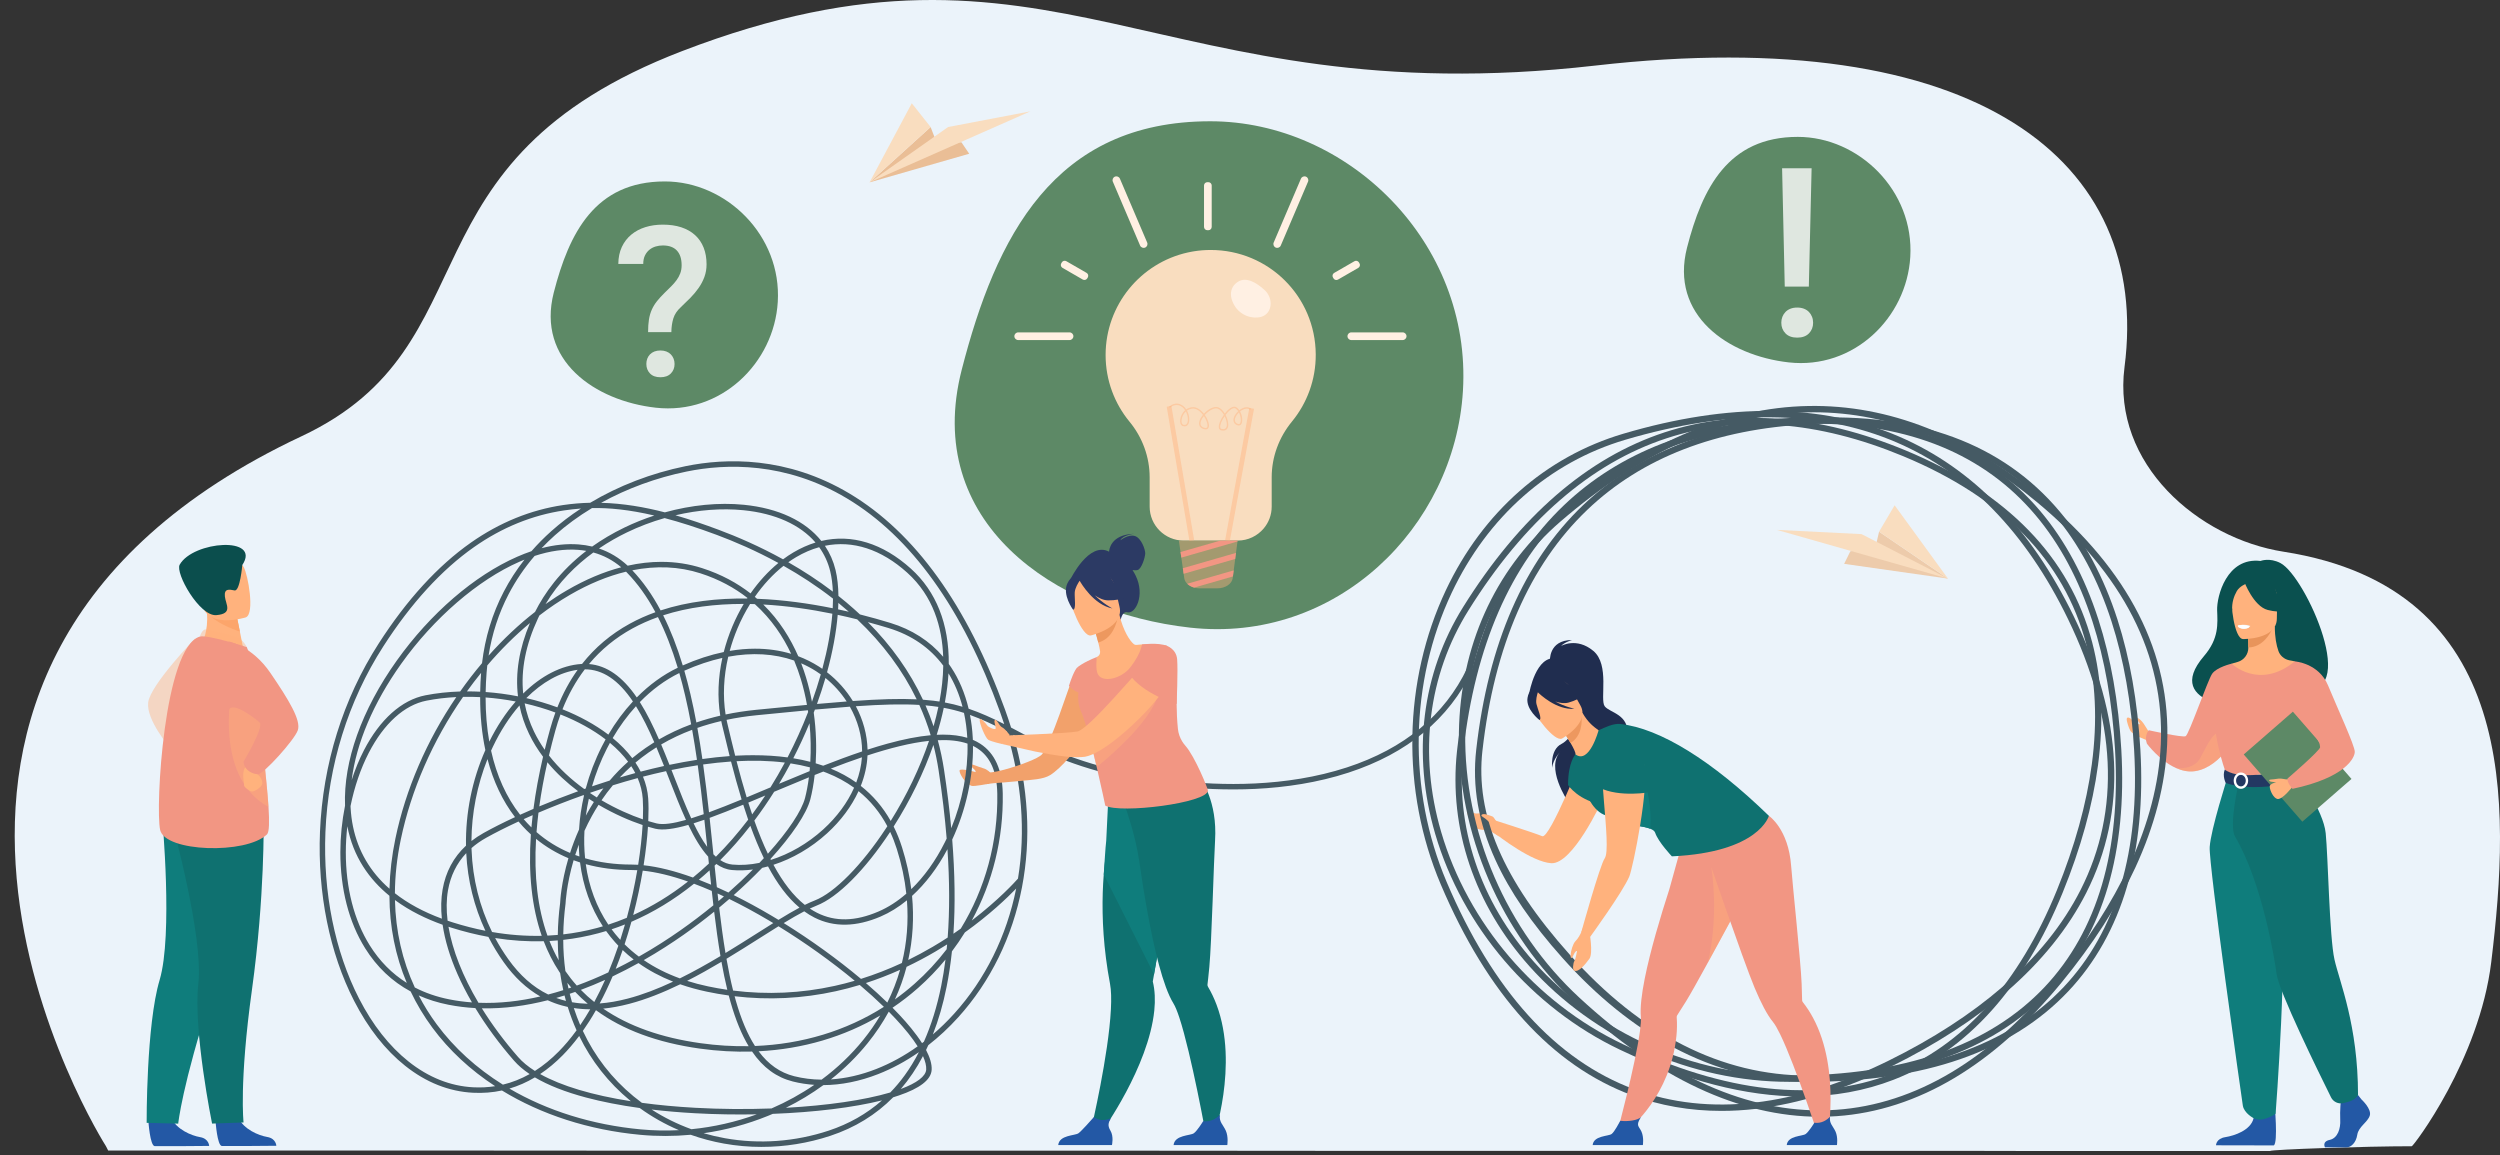 <svg width="911" height="421" viewBox="0 0 911 421" fill="none" xmlns="http://www.w3.org/2000/svg">
<rect x="0" y="0" width="911" height="421" fill="#333333" stroke="none"/>
<g clip-path="url(#clip0_204_421)">
<path d="M878.847 417.687C862.024 417.687 827.547 418.878 827.181 419.424H740.26L714.82 419.37H487.029L420.503 419.314H245.131L171.882 419.261H39.419C39.419 419.261 39.199 418.825 38.76 417.954L38.688 417.844C38.688 417.844 38.616 417.734 38.616 417.681C38.324 417.245 -71.615 244.246 109.899 158.962C180.919 125.594 143.495 58.964 248.609 18.601C384.135 -33.44 421.077 42.175 581.335 23.894C720.521 8.017 783.94 58.585 774.172 133.789C769.585 169.113 801.086 196.192 832.16 201.049C917.889 214.447 914.816 292.93 907.808 350.594C903.487 386.143 879.446 417.69 878.85 417.69L878.847 417.687Z" fill="#EBF3FA"/>
<path d="M360.978 281.685C360.978 281.685 359.878 280.347 358.228 279.934C356.579 279.52 353.011 277.777 353.425 278.689C353.839 279.601 355.83 280.679 355.497 281.344C355.497 281.344 349.828 279.767 349.662 280.764C349.496 281.758 351.659 285.559 354.086 286.377C354.889 286.647 360.474 285.575 360.474 285.575L360.975 281.689L360.978 281.685Z" fill="#F2A16B"/>
<path d="M543.349 298.484C543.349 298.484 541.126 296.061 538.156 296.447C536.639 296.644 534.447 294.259 534.556 295.807C534.666 297.355 536.864 300.938 537.611 301.552C539.078 302.759 542.302 302.361 542.302 302.361L546.256 304.796L543.349 298.484Z" fill="#FFB27D"/>
<path d="M71.145 232.606C71.145 232.606 54.771 249.577 53.996 255.964C53.222 262.351 61.842 272.324 61.842 272.324L71.149 232.609L71.145 232.606Z" fill="#FFB27D" fill-opacity="0.43"/>
<path d="M78.545 408.48C78.545 408.48 79.122 417.481 80.866 417.606C81.098 417.622 89.705 417.606 89.705 417.606L100.693 417.518C100.693 417.518 100.614 414.873 97.403 414.318C94.189 413.767 88.812 411.523 86.855 407.282C84.798 402.823 78.545 408.48 78.545 408.48Z" fill="#2358A5"/>
<path d="M54.072 408.533C54.072 408.533 54.649 417.534 56.392 417.659C56.624 417.675 65.232 417.659 65.232 417.659L76.219 417.571C76.219 417.571 76.141 414.926 72.93 414.375C69.716 413.823 64.338 411.579 62.381 407.339C60.324 402.879 54.072 408.536 54.072 408.536V408.533Z" fill="#2358A5"/>
<path d="M90.502 311.697C90.502 311.697 87.667 330.072 77.019 362.703C66.37 395.335 64.94 409.457 64.94 409.457L53.438 409.159C53.438 409.159 53.263 373.522 58.167 357.115C63.071 340.709 59.104 298.001 59.104 298.001L90.499 311.697H90.502Z" fill="#0F7D7C"/>
<path d="M96.071 298.929C96.071 298.929 96.538 326.609 91.819 360.607C87.1 394.605 88.755 409.028 88.755 409.028L77.279 409.435C77.279 409.435 70.346 375.45 72.274 358.435C74.203 341.42 62.754 300.082 62.754 300.082L96.065 298.932L96.071 298.929Z" fill="#0F7170"/>
<path d="M73.713 234.201L79.837 238.194L88.671 236.53C88.548 235.818 87.956 232.863 87.419 230.187C87.388 230.03 87.353 229.87 87.325 229.716C86.864 227.441 86.469 225.485 86.469 225.485L78.207 221.862L75.128 220.512C75.137 220.559 75.372 223.038 75.403 223.401C75.996 229.829 73.713 234.201 73.713 234.201Z" fill="#FFB27D"/>
<path d="M86.397 232.152C86.225 232.08 75.748 229.015 74.613 229.394C73.478 229.773 72.807 231.973 72.807 231.973L89.94 235.806C89.94 235.806 88.586 233.07 86.397 232.155V232.152Z" fill="#FFB27D" fill-opacity="0.43"/>
<path d="M58.355 302.427C60.149 310.516 89.687 311.412 97.284 304.05C98.15 303.21 98.181 299.314 97.846 294.065C97.184 283.804 95.099 268.375 95.002 260.487C94.955 256.679 94.422 252.783 93.716 249.248C92.217 241.714 89.941 235.803 89.941 235.803C89.941 235.803 75.504 231.174 72.808 231.97C59.81 235.819 56.565 294.338 58.355 302.427Z" fill="#F29683"/>
<path d="M97.842 294.062C97.181 283.801 95.096 268.372 94.998 260.484C94.951 256.676 94.418 252.78 93.713 249.245L85.03 247.734C85.03 247.734 76.62 282.391 97.839 294.062H97.842Z" fill="#FFB27D" fill-opacity="0.43"/>
<path d="M93.114 279.77C93.114 279.77 92.524 281.184 93.769 282.13C95.014 283.077 95.823 284.612 95.541 285.734C95.259 286.86 92.537 288.696 91.593 288.405C90.649 288.11 88.721 286.637 88.928 286.042C89.135 285.449 87.623 280.845 89.922 279.065C92.22 277.285 93.114 279.767 93.114 279.767V279.77Z" fill="#FFB27D"/>
<path d="M83.309 233.74C83.309 233.74 91.775 235.304 98.542 245.224C105.309 255.143 109.761 262.517 108.526 266.1C107.29 269.682 95.996 282.124 94.042 282.127C92.089 282.13 88.937 280.72 88.752 277.526C88.752 277.526 96.212 265.115 94.638 263.329C93.964 262.567 84.757 255.184 83.381 258.734C81.108 264.608 83.309 233.737 83.309 233.737V233.74Z" fill="#F29683"/>
<path d="M76.022 223.514C77.84 226.579 84.601 229.218 87.42 230.187C87.388 230.03 87.354 229.87 87.326 229.717C86.865 227.441 86.47 225.486 86.47 225.486L78.207 221.863C76.382 221.841 75.272 222.251 76.025 223.514H76.022Z" fill="#FCA56B"/>
<path d="M89.577 224.975C89.577 224.975 76.291 229.149 73.817 220.838C71.343 212.529 67.963 207.471 76.341 204.453C84.719 201.438 87.319 204.114 88.818 206.687C90.32 209.26 92.966 223.671 89.573 224.971L89.577 224.975Z" fill="#FFB27D"/>
<path d="M88.294 205.891C88.294 205.891 87.467 215.569 85.466 215.153C83.462 214.736 81.647 214.429 81.945 217.346C82.246 220.261 85.027 223.624 78.859 224.154C72.691 224.683 63.786 208.797 65.473 205.782C70.346 197.082 95.34 195.276 88.294 205.888V205.891Z" fill="#0B4E4D"/>
<path d="M782.971 266.588C782.971 266.588 781.839 264.72 781.146 263.686C780.453 262.652 779.073 261.364 778.719 261.696C778.364 262.028 779.778 263.395 779.716 263.852C779.653 264.31 777.282 262.774 777.028 262.429C776.514 261.737 775.16 260.991 774.993 261.862C774.827 262.733 775.834 265.469 776.292 266.256C776.749 267.043 778.659 268.287 779.716 268.66C780.772 269.033 782.582 269.904 782.582 269.904L782.971 266.588Z" fill="#FFB27D"/>
<path d="M831.015 205.189C826.973 203.093 823.734 204.412 823.734 204.412C811.367 202.961 807.758 217.378 807.924 222.339C808.09 227.3 808.658 232.628 803.133 239.072C787.179 257.688 820.592 258.509 820.592 258.509C820.874 243.635 838.713 249.063 837.932 250.57C860.798 256.055 840.206 209.959 831.012 205.193L831.015 205.189Z" fill="#0A504F"/>
<path d="M814.76 268.265C814.76 268.265 813.578 270.606 811.433 273.292C808.849 276.527 804.864 280.265 799.859 281.005C797.47 281.356 795.131 280.842 792.983 279.889C792.976 279.889 792.976 279.889 792.976 279.889C786.899 277.194 782.331 270.992 782.331 270.992C781.258 268.071 783.011 266.093 783.011 266.093C783.011 266.093 795.281 268.851 796.451 268.268C797.62 267.685 804.437 248.054 806.058 245.587C807.683 243.121 813.214 241.839 813.214 241.839L814.76 268.265Z" fill="#F29683"/>
<path d="M811.433 273.292C808.849 276.527 804.864 280.265 799.859 281.005C797.47 281.356 795.131 280.842 792.983 279.889C793.221 279.921 799.289 280.67 801.709 276.345C804.177 271.932 806.846 264.921 810.511 267.259C812.091 268.268 812.022 270.772 811.433 273.295V273.292Z" fill="#FFB27D" fill-opacity="0.43"/>
<path d="M860.541 400.657C860.541 400.657 864.285 404.073 863.554 406.499C862.824 408.924 859.443 410.545 858.989 413.509C858.531 416.474 856.706 418.095 855.063 418.095H847.227C847.227 418.095 846.016 416.007 848.939 415.377C851.861 414.747 852.965 411.262 852.78 408.028C852.598 404.794 853.053 400.478 853.053 400.478L859.261 399.04L860.541 400.657Z" fill="#2358A5"/>
<path d="M828.849 402.108C828.849 402.108 830.197 416.578 828.551 417.386L807.513 417.343C807.513 417.343 807.513 414.917 810.894 414.378C814.274 413.839 820.21 411.861 821.213 407.458C822.217 403.054 828.849 402.111 828.849 402.111V402.108Z" fill="#2358A5"/>
<path d="M843.843 298.305C839.513 288.602 836.866 285.816 837.371 282.804C837.747 280.563 836.224 241.009 836.224 241.009C835.709 240.849 834.681 240.708 834.116 240.582C832.342 240.188 830.871 238.94 830.26 237.229C829.523 235.167 828.936 232.12 828.952 228.303L828.397 228.413L819.071 230.259C819.071 230.259 819.285 233.192 819.291 235.953C819.291 235.975 819.291 236 819.291 236.022C819.304 238.423 817.726 240.542 815.422 241.206C814.243 241.545 813.22 241.836 813.22 241.836C813.22 241.836 809.796 251.605 809.141 261.643C808.489 271.682 815.368 276.041 809.087 296.099C802.678 316.583 846.233 303.668 843.843 298.305Z" fill="#FFB27D"/>
<path d="M819.072 230.259C819.072 230.259 819.285 233.192 819.291 235.953C824.509 235.806 827.268 231.048 828.397 228.413L819.072 230.259Z" fill="#E8945B"/>
<path d="M817.328 232.876C817.328 232.876 829.673 233.08 829.682 225.392C829.692 217.707 831.291 212.555 823.408 212.1C815.525 211.646 813.992 214.576 813.364 217.14C812.737 219.703 814.117 232.622 817.328 232.873V232.876Z" fill="#FFB27D"/>
<path d="M817.786 211.915C817.786 211.915 821.166 220.932 826.353 222.267C831.539 223.599 833.79 222.211 833.79 222.211C833.79 222.211 829.811 219.051 828.986 213.535C828.986 213.535 820.335 207.625 817.786 211.915Z" fill="#0A504F"/>
<path d="M818.623 212.645C818.623 212.645 816.118 213.582 815.086 215.409C814.076 217.196 813.217 219.562 813.418 222.467C813.418 222.467 810.872 216.337 813.731 212.871C816.767 209.195 818.623 212.648 818.623 212.648V212.645Z" fill="#0A504F"/>
<path d="M820.015 228.109C820.015 228.109 819.162 229.227 817.46 229.149C816.086 229.083 815.556 227.892 815.556 227.892C815.556 227.892 818.078 227.287 820.015 228.109Z" fill="#EBF3FA"/>
<path d="M845.035 258.506C845.035 258.506 845.348 262.925 845.035 268.224C844.825 271.738 841.269 276.445 840.764 277.611C839.497 280.532 838.07 281.005 838.07 281.005L827.023 283.71L823.138 284.659L810.89 281.005C810.89 281.005 805.312 265.441 807.551 256.682C809.79 247.922 813.214 241.839 813.214 241.839C813.214 241.839 823.207 251.62 836.22 241.008L845.032 258.506H845.035Z" fill="#F29683"/>
<path d="M841.802 269.66C841.592 273.173 841.269 276.445 840.767 277.611C839.5 280.532 838.074 281.005 838.074 281.005L827.027 283.71L822.229 282.3C822.229 282.3 838.243 279.874 836.468 266.103L841.802 269.657V269.66Z" fill="#F2CCAA"/>
<path d="M811.671 283.368C811.671 283.368 805.607 302.238 805.215 308.663C804.826 315.088 816.811 399.927 817.29 402.888C817.745 405.678 821.21 407.458 821.21 407.458C821.21 407.458 822.803 408.398 825.079 407.755C828.237 406.865 829.234 405.797 829.234 405.797C829.234 405.797 833.956 345.291 831.034 323.675C828.112 302.06 828.077 283.368 828.077 283.368H811.665H811.671Z" fill="#0F7D7C"/>
<path d="M837.368 282.804C837.368 282.804 846.622 295.212 847.484 303.599C848.346 311.985 848.838 341.449 850.676 349.625C852.513 357.802 859.265 373.538 859.265 399.04C859.265 399.04 858.562 400.5 856.395 401.281C855.702 401.528 854.774 401.773 853.871 401.976C852.084 402.387 850.249 401.513 849.434 399.873C844.869 390.688 830.329 361.061 829.585 354.912C829.059 350.559 824.468 321.757 814.453 304.855C812.048 300.797 815.926 284.663 815.926 284.663L837.365 282.807L837.368 282.804Z" fill="#0F7170"/>
<path d="M819.739 228.312C819.739 228.312 819.526 229.218 817.272 229.077C817.272 229.077 815.378 228.961 815.437 227.964C815.437 227.964 817.272 227.256 819.739 228.312Z" fill="white"/>
<path d="M810.702 280.454C810.702 280.454 813.139 282.378 817.974 282.475C823.753 282.591 838.067 281.002 838.067 281.002C838.067 281.002 838.704 282.779 838.679 284.653C838.679 284.653 821.194 289.063 811.063 285.296C811.063 285.296 809.755 282.839 810.702 280.451V280.454Z" fill="#233862"/>
<path d="M816.588 287.452C815.133 287.452 813.951 286.114 813.951 284.468C813.951 282.823 815.133 281.485 816.588 281.485C818.043 281.485 819.225 282.823 819.225 284.468C819.225 286.114 818.043 287.452 816.588 287.452ZM816.588 282.359C815.616 282.359 814.826 283.306 814.826 284.468C814.826 285.631 815.616 286.578 816.588 286.578C817.56 286.578 818.35 285.631 818.35 284.468C818.35 283.306 817.56 282.359 816.588 282.359Z" fill="white"/>
<path d="M835.527 259.33L817.614 274.921L838.968 299.43L856.881 283.84L835.527 259.33Z" fill="#5D8966"/>
<path d="M834.029 283.926C834.029 283.926 827.064 284.995 827.083 286.553C827.105 288.11 828.522 290.928 829.93 291.15C831.718 291.432 835.273 286.822 835.273 286.822L834.029 283.926Z" fill="#FFB27D"/>
<path d="M833.881 284.293C833.881 284.293 831.548 283.44 829.836 283.791C828.124 284.142 826.541 283.885 826.933 284.506C827.321 285.13 829.639 284.898 830.006 285.142C830.372 285.387 830.379 285.233 830.379 285.233L833.884 284.293H833.881Z" fill="#FFB27D"/>
<path d="M836.224 241.009C836.224 241.009 844.988 241.623 848.346 249.784C851.704 257.945 858.079 271.65 858.079 273.954C858.079 276.257 854.52 283.365 835.399 287.452C835.399 287.452 833.42 285.374 833.543 283.729C833.543 283.729 845.477 273.48 845.446 272.283C845.386 270.017 843.489 267.027 833.01 256.55C830.159 253.701 836.224 241.005 836.224 241.005V241.009Z" fill="#F29683"/>
<path d="M277.538 417.938C272.929 417.938 268.326 417.534 263.798 416.722C259.656 415.979 255.607 414.901 251.694 413.51C245.586 414.086 239.434 414.099 233.332 413.529C214.527 411.777 197.243 406.145 182.907 397.373C179.498 398.112 175.983 398.388 172.368 398.2C163.579 397.745 155.26 394.439 147.64 388.378C140.397 382.614 134.141 374.66 129.046 364.735C120.112 347.334 115.694 325.468 116.6 303.163C117.603 278.457 125.004 254.704 138.004 234.477C148.239 218.553 159.543 206.189 171.606 197.727C182.054 190.4 193.371 185.793 205.242 184.035C208.56 183.543 211.837 183.279 215.073 183.207C225.417 177.027 237.32 172.426 249.825 169.869C264.459 166.876 286.71 166.186 309.616 179.879C333.432 194.114 352.484 220.609 366.246 258.625C367.033 260.8 367.764 262.966 368.435 265.131C371.593 266.764 375.001 268.598 378.808 270.647L379.056 270.782C390.952 277.188 409.509 282.315 428.7 284.493C444.701 286.311 468.463 286.944 490.814 279.645C511.701 272.822 526.457 260.631 534.676 243.403L536.473 244.259C528.009 261.997 512.855 274.537 491.432 281.535C468.739 288.947 444.67 288.308 428.474 286.468C409.045 284.262 390.219 279.05 378.109 272.531L377.858 272.396C374.725 270.71 371.875 269.174 369.228 267.786C374.76 286.869 375.832 305.517 372.405 323.34C368.94 341.355 360.913 357.727 349.192 370.692C345.783 374.463 342.121 377.869 338.27 380.869C338.003 381.458 337.728 382.041 337.452 382.614C338.819 385.219 339.637 387.732 339.493 389.904C339.258 393.471 335.206 396.605 327.452 399.222C326.812 399.438 326.154 399.648 325.47 399.855C319.149 406.248 311.51 410.937 302.574 413.892C294.458 416.575 285.983 417.932 277.535 417.932L277.538 417.938ZM256.423 412.949C258.953 413.688 261.531 414.293 264.149 414.763C276.651 417.007 289.724 416.055 301.953 412.009C309.334 409.567 315.837 405.875 321.397 400.98C310.924 403.597 296.807 405.308 281.596 405.891C281 406.148 280.401 406.395 279.799 406.64C272.289 409.689 264.419 411.802 256.426 412.942L256.423 412.949ZM185.622 396.68C199.363 404.722 215.744 409.893 233.517 411.548C238.123 411.977 242.767 412.068 247.392 411.83C242.328 409.667 237.533 406.963 233.118 403.763C225.953 402.773 219.359 401.488 213.558 399.939C205.96 397.912 199.727 395.454 194.91 392.599C191.922 394.38 188.821 395.74 185.622 396.683V396.68ZM237.452 404.314C241.967 407.226 246.834 409.63 251.945 411.485C260.057 410.683 268.081 408.862 275.77 406.063C268.345 406.207 260.741 406.082 253.24 405.665C247.778 405.364 242.494 404.91 237.452 404.314ZM233.902 401.87C239.945 402.688 246.445 403.296 253.35 403.678C262.638 404.192 272.082 404.258 281.135 403.923C286.679 401.519 291.903 398.632 296.735 395.317C294.073 395.141 291.464 394.737 288.933 394.104C282.96 392.606 278.065 389.045 274.058 383.188C267.837 383.366 261.468 383.012 255.005 382.11C239.55 379.95 226.894 375.262 217.167 368.113C215.559 370.937 213.953 373.444 212.389 375.663C216.738 384.959 222.94 392.963 230.876 399.51C231.864 400.325 232.874 401.111 233.905 401.87H233.902ZM300.04 395.417C295.794 398.516 291.219 401.287 286.384 403.681C301.341 402.857 314.89 400.92 324.423 398.096C326.298 396.169 328.048 394.088 329.672 391.85C331.557 389.255 333.281 386.435 334.843 383.401C330.098 386.707 325.119 389.4 320.02 391.399C313.285 394.038 306.528 395.386 300.04 395.417ZM196.829 391.386C204.565 395.718 215.866 399.099 229.901 401.287C229.801 401.205 229.704 401.127 229.606 401.046C221.723 394.542 215.502 386.645 211.056 377.5C208.942 380.326 206.923 382.633 205.086 384.498C202.442 387.187 199.686 389.484 196.829 391.386ZM336.332 384.836C333.993 389.28 331.299 393.279 328.258 396.83C334.078 394.674 337.345 392.192 337.505 389.776C337.596 388.415 337.194 386.751 336.332 384.836ZM211.702 185.307C209.526 185.467 207.484 185.711 205.528 186C193.963 187.711 182.935 192.205 172.744 199.354C160.895 207.665 149.766 219.844 139.675 235.549C126.866 255.478 119.576 278.884 118.585 303.238C117.691 325.205 122.034 346.72 130.814 363.823C135.778 373.494 141.858 381.232 148.879 386.817C156.169 392.615 164.105 395.777 172.468 396.21C175.181 396.351 177.837 396.213 180.43 395.806C171.412 389.914 163.657 382.737 157.549 374.469C154.457 370.285 151.82 365.882 149.637 361.287C142.88 357.652 137.327 352.383 133.05 345.535C127.13 336.055 124.01 323.945 124.025 310.519C124.032 304.871 124.624 299.133 125.731 293.585C125.117 277.411 131.783 258.688 144.567 240.742C156.824 223.536 172.835 209.734 188.485 202.87C190.235 202.102 191.96 201.432 193.662 200.855C195.895 198.295 198.319 195.847 200.928 193.521C204.236 190.572 207.845 187.824 211.705 185.304L211.702 185.307ZM152.576 362.732C154.463 366.386 156.655 369.909 159.151 373.284C165.507 381.884 173.691 389.284 183.252 395.245C186.616 394.436 189.871 393.151 193.004 391.393C190.721 389.863 188.818 388.227 187.3 386.491C181.907 380.314 177.15 373.842 173.208 367.342C169.932 367.167 166.652 366.769 163.378 366.123C159.518 365.358 155.915 364.227 152.576 362.735V362.732ZM276.444 383.091C280.028 387.92 284.308 390.888 289.419 392.173C292.627 392.979 295.967 393.395 299.388 393.424C305.129 389.168 310.253 384.288 314.605 378.891C316.907 376.039 318.964 373.081 320.776 370.028C307.622 377.829 292.546 382.263 276.441 383.088L276.444 383.091ZM323.862 368.649C321.689 372.632 319.117 376.475 316.157 380.145C312.266 384.968 307.776 389.39 302.787 393.333C308.18 392.991 313.74 391.722 319.296 389.547C324.495 387.51 329.572 384.727 334.391 381.289C332.507 378.308 329.801 374.914 326.342 371.219C325.545 370.37 324.721 369.514 323.865 368.649H323.862ZM175.588 367.433C179.282 373.375 183.71 379.355 188.802 385.184C190.37 386.98 192.424 388.672 194.92 390.252C197.955 388.328 200.874 385.943 203.668 383.103C205.634 381.104 207.817 378.587 210.099 375.447C209.497 374.102 208.93 372.733 208.403 371.338C207.851 369.887 207.346 368.414 206.885 366.922C206.167 366.769 205.459 366.593 204.756 366.396C202.978 365.9 201.254 365.264 199.582 364.493C191.825 366.468 183.744 367.612 175.595 367.433H175.588ZM219.814 367.549C229.077 373.917 240.936 378.136 255.284 380.138C261.22 380.969 267.075 381.326 272.803 381.226C270.242 376.967 268.072 371.661 266.234 365.239C266.002 364.424 265.773 363.597 265.554 362.757C262.907 362.393 260.264 361.933 257.624 361.375C254.2 360.654 250.942 359.751 247.862 358.673C241.71 361.663 235.429 364.195 229.224 365.816C225.938 366.675 222.808 367.251 219.814 367.546V367.549ZM267.689 363.033C267.84 363.594 267.993 364.145 268.15 364.694C270.085 371.454 272.38 376.91 275.111 381.16C292.32 380.483 308.349 375.622 322.09 366.894C319.39 364.268 316.439 361.594 313.291 358.921C310.4 359.798 307.497 360.557 304.583 361.199C292.405 363.885 280.034 364.496 267.689 363.033ZM325.238 367.214C326.122 368.104 326.972 368.987 327.794 369.862C330.619 372.88 333.701 376.509 335.993 380.116C336.219 379.947 336.442 379.778 336.665 379.606C339.361 373.551 341.478 366.74 342.983 359.234C343.598 356.166 344.115 352.976 344.535 349.657C341.512 353.336 338.182 356.796 334.57 359.99C331.6 362.616 328.487 365.023 325.238 367.217V367.214ZM346.884 346.673C346.407 351.208 345.758 355.53 344.936 359.626C343.676 365.9 342.008 371.68 339.935 376.951C342.647 374.629 345.25 372.093 347.718 369.364C359.016 356.865 366.811 341.126 370.291 323.794C367.077 327.123 360.662 333.287 351.606 339.769C350.142 342.138 348.564 344.442 346.887 346.673H346.884ZM209.099 367.333C209.46 368.445 209.849 369.545 210.263 370.636C210.636 371.62 211.028 372.592 211.438 373.551C212.633 371.805 213.847 369.887 215.066 367.784C213.016 367.778 211.031 367.627 209.099 367.333ZM208.441 365.208C210.291 365.537 212.207 365.725 214.185 365.772C212.564 364.409 211.037 362.967 209.604 361.45C208.942 361.682 208.278 361.911 207.61 362.133C207.867 363.168 208.143 364.192 208.441 365.208ZM223.219 355.812C221.683 359.429 220.109 362.701 218.525 365.656C221.761 365.415 225.157 364.825 228.719 363.895C234.21 362.462 239.775 360.29 245.269 357.711C240.638 355.878 236.43 353.618 232.664 350.942C229.682 352.6 226.524 354.242 223.219 355.809V355.812ZM174.356 365.408C181.979 365.709 189.561 364.803 196.886 363.111C191.897 360.256 187.441 356.094 183.578 350.663C181.477 347.71 179.605 344.617 177.968 341.405C173.484 340.587 168.953 339.455 164.385 338.017C164.065 337.916 163.748 337.813 163.425 337.71C164.861 346.25 168.618 355.752 174.353 365.408H174.356ZM315.53 358.219C318.305 360.607 320.923 362.989 323.344 365.339C325.263 361.481 326.812 357.495 327.985 353.405C323.874 355.251 319.719 356.856 315.53 358.219ZM151.158 359.839C154.971 361.817 159.179 363.268 163.767 364.174C166.501 364.716 169.242 365.076 171.982 365.274C169.994 361.842 168.238 358.41 166.739 355.019C163.946 348.694 162.117 342.614 161.29 336.976C155.457 334.895 149.374 331.999 143.921 327.982C144.172 339.311 146.602 350.023 151.158 359.839ZM211.658 360.707C213.182 362.268 214.816 363.744 216.553 365.133C217.882 362.675 219.205 359.996 220.507 357.069C217.65 358.357 214.693 359.582 211.658 360.71V360.707ZM202.702 363.653C203.853 364.08 205.032 364.44 206.239 364.738C206.054 364.076 205.882 363.415 205.716 362.748C204.719 363.061 203.715 363.365 202.702 363.653ZM330.356 352.311C329.296 356.373 327.878 360.337 326.107 364.186C328.574 362.422 330.958 360.526 333.253 358.495C337.586 354.662 341.5 350.443 344.962 345.911C345.021 345.325 345.078 344.733 345.131 344.141C343.764 345.012 342.346 345.877 340.891 346.733C337.423 348.77 333.908 350.628 330.359 352.311H330.356ZM180.436 341.825C181.856 344.476 183.446 347.043 185.202 349.509C189.41 355.423 194.246 359.714 199.764 362.4C201.614 361.917 203.446 361.384 205.255 360.811C204.8 358.767 204.421 356.696 204.12 354.593C204.004 354.424 203.891 354.251 203.778 354.079C201.542 350.675 199.658 346.977 198.127 342.981C192.326 343.153 186.425 342.768 180.436 341.822V341.825ZM267.15 360.964C279.529 362.522 291.937 361.952 304.154 359.259C306.597 358.72 309.036 358.097 311.463 357.391C303.122 350.471 293.54 343.602 283.684 337.534C281.508 338.885 279.219 340.336 276.836 341.843C273.029 344.257 268.965 346.833 264.726 349.39C265.438 353.446 266.234 357.319 267.147 360.964H267.15ZM250.387 357.426C252.829 358.206 255.379 358.874 258.034 359.435C260.361 359.924 262.694 360.341 265.027 360.679C264.237 357.438 263.534 354.032 262.898 350.487C258.85 352.894 254.654 355.257 250.387 357.429V357.426ZM206.735 358.153C206.867 358.836 207.008 359.52 207.158 360.196C207.494 360.084 207.826 359.971 208.159 359.858C207.672 359.3 207.199 358.733 206.738 358.156L206.735 358.153ZM206.029 353.863C207.299 355.712 208.685 357.473 210.181 359.137C214.16 357.689 218.008 356.066 221.68 354.342C222.931 351.349 224.154 348.118 225.329 344.63C224.916 344.2 224.511 343.761 224.113 343.316C222.962 342.028 221.88 340.678 220.871 339.27C219.942 339.552 219.008 339.819 218.07 340.073C213.862 341.201 209.585 342.003 205.242 342.486C205.258 346.369 205.521 350.164 206.029 353.859V353.863ZM126.571 301.069C126.211 304.216 126.023 307.385 126.016 310.528C126.001 323.581 129.014 335.325 134.737 344.489C138.315 350.221 142.83 354.79 148.236 358.175C144.078 348.331 141.952 337.663 141.905 326.424C134.605 320.472 128.719 312.296 126.568 301.069H126.571ZM285.584 336.368C295.612 342.599 305.333 349.638 313.743 356.702C318.763 355.129 323.739 353.195 328.65 350.916C330.465 343.567 331.086 335.901 330.487 328.072C327.449 330.561 324.241 332.551 320.92 333.977C312.006 337.81 303.903 337.948 296.835 334.391C295.528 333.733 294.27 332.962 293.06 332.084C290.783 333.269 288.278 334.726 285.584 336.368ZM234.589 349.86C238.499 352.534 242.889 354.759 247.743 356.526C252.798 354.035 257.768 351.236 262.534 348.387C261.662 343.244 260.916 337.832 260.239 332.225C256.608 335.165 252.861 337.998 249.07 340.656C245.053 343.473 240.155 346.676 234.586 349.863L234.589 349.86ZM226.9 346.197C226.073 348.604 225.223 350.888 224.354 353.057C226.615 351.944 228.807 350.797 230.908 349.644C229.506 348.557 228.167 347.406 226.9 346.197ZM200.228 342.9C201.207 345.369 202.326 347.72 203.587 349.948C203.38 347.563 203.267 345.14 203.251 342.687C202.248 342.774 201.238 342.846 200.228 342.9ZM332.35 326.465C333.112 334.453 332.638 342.285 330.958 349.813C333.958 348.347 336.934 346.748 339.879 345.018C341.776 343.906 343.594 342.774 345.335 341.643C346.072 331.846 346.043 321.096 345.25 309.437C341.641 316.245 337.248 322.017 332.35 326.465ZM227.603 344.103C229.218 345.705 230.952 347.2 232.805 348.585C238.64 345.285 243.761 341.944 247.925 339.023C252.146 336.061 256.172 332.99 259.96 329.89C259.756 328.16 259.562 326.415 259.367 324.65C257.156 323.688 254.999 322.813 252.898 322.03C245.667 327.844 238.038 332.479 230.08 335.901C229.287 338.775 228.456 341.508 227.603 344.106V344.103ZM262.064 330.724C262.747 336.472 263.491 342.019 264.365 347.278C268.348 344.865 272.173 342.439 275.77 340.16C277.846 338.844 279.852 337.572 281.781 336.371C281.251 336.052 280.718 335.735 280.188 335.419C275.221 332.479 270.392 329.865 265.751 327.596C264.541 328.649 263.312 329.693 262.067 330.724H262.064ZM347.244 342.768C347.244 342.768 347.244 342.777 347.244 342.781C347.247 342.774 347.254 342.765 347.26 342.759C347.257 342.759 347.251 342.765 347.244 342.768ZM222.871 338.637C223.727 339.797 224.64 340.919 225.599 341.991C225.743 342.154 225.891 342.317 226.038 342.477C226.618 340.671 227.186 338.803 227.741 336.867C226.129 337.506 224.508 338.095 222.871 338.637ZM179.301 339.621C185.434 340.681 191.477 341.141 197.406 341.013C193.791 330.577 192.471 318.238 193.449 304.059C192.461 303.16 191.508 302.217 190.592 301.226C190.031 300.618 189.482 299.994 188.949 299.355C184.428 301.446 180.442 303.461 177.191 305.278C175.196 306.394 173.403 307.645 171.819 309.033C171.825 309.252 171.832 309.469 171.841 309.688C172.221 320.244 174.773 330.414 179.304 339.621H179.301ZM195.337 305.683C194.55 319.225 195.936 331 199.492 340.941C200.752 340.881 202.009 340.797 203.261 340.684C203.317 336.882 203.599 332.999 204.11 329.047C204.142 328.307 204.483 321.698 207.139 312.728C202.828 310.926 198.877 308.572 195.337 305.683ZM209.018 313.471C206.381 322.494 206.098 329.066 206.095 329.169L206.089 329.26C205.597 333.074 205.318 336.816 205.255 340.483C209.419 340.01 213.52 339.233 217.556 338.152C218.271 337.96 218.98 337.76 219.691 337.55C215.273 330.808 212.429 322.892 211.369 314.279C210.576 314.026 209.795 313.756 209.021 313.468L209.018 313.471ZM346.987 305.946C347.975 318.379 348.122 329.834 347.429 340.251C348.348 339.628 349.245 339.007 350.113 338.387C359 323.873 363.703 306.861 363.412 289.223C363.28 281.203 360.913 275.806 356.175 272.716C355.664 272.383 355.124 272.079 354.563 271.804C354.663 283.083 351.967 295.265 346.984 305.943L346.987 305.946ZM163.105 335.506C163.723 335.716 164.35 335.92 164.983 336.121C168.981 337.381 172.948 338.399 176.877 339.173C172.772 330.398 170.396 320.814 169.897 310.882C166.395 314.609 164.165 319.15 163.243 324.465C162.654 327.859 162.619 331.57 163.105 335.503V335.506ZM213.455 314.9C214.583 323.077 217.387 330.57 221.67 336.936C223.943 336.202 226.192 335.372 228.415 334.444C230.039 328.449 231.293 322.578 232.222 317.1C231.485 317.059 230.767 317.037 230.064 317.037C224.16 317.037 218.6 316.317 213.455 314.9ZM354.51 269.594C355.494 270.011 356.413 270.497 357.263 271.052C362.521 274.48 365.262 280.582 365.403 289.191C365.673 305.62 361.703 321.513 354.121 335.431C363.957 327.909 369.878 321.375 370.95 320.159C373.785 302.928 372.38 284.929 366.773 266.513C361.878 264 357.642 262.025 353.459 260.521C353.977 263.179 354.315 265.94 354.469 268.782C354.485 269.052 354.497 269.322 354.507 269.591L354.51 269.594ZM267.366 326.179C271.831 328.383 276.46 330.899 281.201 333.711C282.029 334.2 282.853 334.698 283.678 335.199C286.419 333.516 288.98 332.003 291.335 330.743C286.917 327.041 283.154 321.886 279.868 315.721C279.156 315.915 278.445 316.091 277.736 316.248C274.522 319.585 271.035 322.92 267.363 326.179H267.366ZM295.092 331.072C295.957 331.648 296.835 332.162 297.729 332.614C304.339 335.942 311.667 335.792 320.13 332.15C323.661 330.633 327.066 328.439 330.261 325.659C329.681 320.291 328.531 314.847 326.803 309.384C326.11 307.197 325.301 305.116 324.376 303.144C315.254 316.997 305.255 327.026 297.597 329.99C296.804 330.298 295.967 330.661 295.092 331.075V331.072ZM143.899 325.496C148.618 329.201 154.338 332.3 161.011 334.764C160.625 330.978 160.713 327.411 161.283 324.127C162.39 317.739 165.25 312.393 169.809 308.159C169.615 296.202 172.039 284.236 176.865 273.327C175.598 267.375 174.958 260.925 174.967 254.034C172.876 253.927 170.803 253.893 168.749 253.933C157.662 269.895 149.816 287.863 146.041 305.949C144.649 312.622 143.94 319.153 143.902 325.496H143.899ZM234.213 317.26C233.35 322.387 232.206 327.847 230.745 333.432C237.668 330.307 244.338 326.23 250.7 321.231C244.633 319.106 239.086 317.761 234.213 317.26ZM281.847 315.132C285.349 321.616 289.137 326.458 293.273 329.743C294.549 329.11 295.753 328.568 296.879 328.132C304.088 325.343 314.034 315.276 322.836 301.862C323.009 301.602 323.178 301.339 323.347 301.079C320.663 296.027 317.158 291.755 312.855 288.292C310.337 293.789 306.44 299.061 301.376 303.674C295.553 308.977 288.72 312.919 281.847 315.132ZM261.477 325.584C261.581 326.518 261.684 327.446 261.791 328.37C262.468 327.8 263.139 327.229 263.801 326.659C263.02 326.289 262.246 325.932 261.474 325.581L261.477 325.584ZM261.227 323.296C262.613 323.91 264.014 324.559 265.438 325.239C268.642 322.419 271.631 319.601 274.374 316.843C271.75 317.194 269.172 317.263 266.695 317.034C264.654 316.843 262.779 316.075 261.029 314.834C260.819 315.038 260.609 315.242 260.396 315.445C260.668 318.09 260.941 320.711 261.223 323.299L261.227 323.296ZM325.646 301.182C326.831 303.558 327.853 306.09 328.703 308.782C330.318 313.885 331.441 318.968 332.077 323.998C336.743 319.498 340.91 313.712 344.306 306.924C344.529 306.479 344.748 306.028 344.965 305.576C344.325 297.685 343.344 289.395 342.027 280.723C341.547 277.577 340.916 274.486 340.133 271.453C336.68 281.435 331.745 291.598 325.646 301.182ZM127.732 293.742C127.741 293.936 127.751 294.131 127.76 294.325C128.271 303.79 131.407 312.057 137.076 318.893C138.528 320.645 140.149 322.303 141.93 323.86C142.071 317.896 142.786 311.775 144.09 305.539C147.822 287.653 155.476 269.889 166.272 254.015C162.55 254.2 158.916 254.635 155.404 255.322C147.367 256.892 139.901 263.639 134.382 274.32C131.413 280.071 129.149 286.741 127.729 293.739L127.732 293.742ZM254.667 320.576C256.128 321.137 257.614 321.739 259.123 322.381C258.938 320.651 258.753 318.905 258.571 317.15C257.282 318.332 255.981 319.473 254.664 320.576H254.667ZM234.533 315.295C239.838 315.859 245.893 317.376 252.516 319.773C254.375 318.247 256.206 316.643 258.009 314.96C258.113 314.866 258.213 314.768 258.317 314.671C258.232 313.838 258.144 312.998 258.06 312.158C255.407 309.252 253.046 305.238 250.819 300.596C245.708 302.054 241.575 302.662 238.788 301.985C237.963 301.784 237.069 301.543 236.119 301.257C235.853 305.42 235.335 310.171 234.533 315.292V315.295ZM262.465 313.414C263.854 314.336 265.322 314.903 266.88 315.05C270.025 315.345 273.349 315.123 276.723 314.433C277.275 313.856 277.817 313.28 278.344 312.709C276.573 309.052 274.945 305.097 273.431 300.925C269.956 305.398 266.291 309.578 262.465 313.414ZM213.201 312.753C218.393 314.27 224.044 315.044 230.067 315.044C230.87 315.044 231.698 315.072 232.548 315.123C233.388 309.801 233.915 304.89 234.166 300.637C229.528 299.089 223.859 296.657 218.111 293.269C217.249 294.613 216.427 295.995 215.646 297.415C214.659 299.211 213.771 300.997 212.975 302.759C212.796 306.131 212.871 309.472 213.204 312.75L213.201 312.753ZM280.749 313.029C280.803 313.136 280.856 313.242 280.909 313.346C287.616 311.243 294.32 307.4 300.034 302.198C305.026 297.65 308.835 292.448 311.231 287.048C308.268 284.898 304.96 283.096 301.313 281.651C300.88 281.479 300.448 281.316 300.009 281.156C298.958 281.569 297.908 281.986 296.863 282.409C296.484 285.775 295.929 288.778 295.283 291.276C293.95 296.422 288.661 304.338 280.749 313.032V313.029ZM259.972 311.315C260.27 311.619 260.574 311.91 260.879 312.183C264.996 308.068 268.934 303.545 272.637 298.688C272.02 296.904 271.417 295.08 270.834 293.231C266.491 295.021 262.374 296.66 258.586 298.036C259.044 302.264 259.477 306.491 259.903 310.685C259.925 310.895 259.947 311.105 259.969 311.315H259.972ZM209.604 311.556C210.112 311.747 210.623 311.929 211.141 312.104C211.015 310.675 210.937 309.237 210.905 307.789C210.426 309.077 209.993 310.334 209.604 311.556ZM274.876 299.032C275.657 301.232 276.472 303.382 277.328 305.47C278.14 307.45 278.965 309.328 279.812 311.105C287.306 302.777 292.154 295.425 293.358 290.774C293.916 288.621 294.402 286.086 294.763 283.259C290.464 285.007 286.215 286.791 282.107 288.518C279.815 292.159 277.4 295.673 274.876 299.032ZM195.506 303.216C199.118 306.363 203.217 308.905 207.732 310.81C208.601 308.112 209.676 305.235 211.009 302.264C211.25 298.145 211.855 293.993 212.809 289.871C212.743 289.828 212.68 289.781 212.614 289.737C206.838 291.793 201.304 293.968 196.218 296.133C195.92 298.543 195.682 300.906 195.506 303.216ZM252.745 300.023C254.322 303.291 255.952 306.212 257.696 308.594C257.36 305.316 257.019 302.022 256.664 298.725C255.31 299.198 254.002 299.631 252.745 300.023ZM177.642 276.614C173.889 286.007 171.857 296.359 171.794 306.466C173.149 305.41 174.623 304.432 176.222 303.539C179.401 301.762 183.28 299.794 187.67 297.754C183.114 291.824 179.756 284.722 177.642 276.614ZM341.735 269.732C342.685 273.22 343.441 276.787 343.993 280.422C345.118 287.825 345.999 294.955 346.633 301.797C350.675 291.943 352.785 281.059 352.562 270.976C349.467 269.914 345.808 269.547 341.735 269.732ZM190.831 298.493C191.229 298.96 191.64 299.421 192.057 299.872C192.574 300.433 193.107 300.979 193.65 301.508C193.778 300.038 193.929 298.55 194.104 297.042C192.988 297.528 191.894 298.014 190.831 298.493ZM236.232 299.214C237.317 299.546 238.33 299.825 239.258 300.051C241.638 300.631 245.354 300.07 249.963 298.769C247.859 294.168 245.859 289.047 243.824 283.838C243.457 282.895 243.087 281.952 242.714 281.005C239.801 281.638 236.982 282.318 234.304 283.017C235.379 285.603 236.019 288.261 236.204 290.956C236.361 293.222 236.373 296.014 236.229 299.214H236.232ZM313.668 286.383C318.098 289.85 321.739 294.115 324.57 299.151C330.475 289.712 335.232 279.739 338.53 269.973C331.792 270.685 324.122 272.656 316.116 275.279C315.957 278.974 315.119 282.716 313.668 286.38V286.383ZM219.199 291.62C224.567 294.773 229.867 297.07 234.269 298.575C234.385 295.691 234.363 293.165 234.222 291.091C234.047 288.53 233.419 286.001 232.363 283.531C229.337 284.349 226.311 285.23 223.316 286.164C221.865 287.903 220.491 289.721 219.199 291.62ZM244.689 280.585C245.021 281.432 245.351 282.275 245.677 283.114C247.74 288.402 249.769 293.592 251.885 298.202C253.331 297.757 254.855 297.249 256.438 296.688C255.786 290.721 255.078 284.754 254.256 278.862C250.992 279.357 247.79 279.943 244.689 280.585ZM214.577 291.072C214.126 293.115 213.762 295.168 213.489 297.218C213.624 296.967 213.762 296.713 213.9 296.462C214.696 295.018 215.53 293.614 216.405 292.244C215.797 291.865 215.186 291.476 214.577 291.075V291.072ZM178.947 273.54C180.969 282.641 184.512 290.501 189.526 296.901C191.091 296.19 192.715 295.472 194.39 294.751C195.18 288.715 196.346 282.384 197.886 275.759C195.948 273.18 194.224 270.403 192.791 267.422C191.176 264.063 190.009 260.609 189.294 257.064C185.644 261.273 182.339 266.369 179.583 272.17C179.367 272.625 179.157 273.079 178.95 273.54H178.947ZM272.681 292.473C273.136 293.914 273.603 295.347 274.086 296.763C275.729 294.535 277.322 292.241 278.865 289.884C276.764 290.768 274.701 291.633 272.681 292.473ZM256.225 278.576C257.028 284.34 257.724 290.169 258.364 295.999C262.067 294.642 266.074 293.043 270.242 291.326C268.874 286.85 267.598 282.212 266.385 277.501C262.973 277.736 259.574 278.106 256.225 278.573V278.576ZM199.466 277.768C198.212 283.343 197.228 288.706 196.516 293.849C200.956 291.981 205.716 290.113 210.664 288.326C206.65 285.318 202.803 281.808 199.466 277.771V277.768ZM215.06 289.022C215.869 289.564 216.678 290.088 217.49 290.592C218.262 289.452 219.064 288.339 219.892 287.255C218.28 287.778 216.681 288.317 215.098 288.865C215.085 288.919 215.073 288.972 215.057 289.022H215.06ZM268.404 277.376C269.536 281.764 270.756 286.205 272.089 290.561C274.722 289.467 277.41 288.336 280.125 287.192C280.335 287.104 280.542 287.016 280.756 286.929C282.587 283.992 284.333 280.974 285.995 277.884C280.282 277.169 274.346 277.063 268.407 277.379L268.404 277.376ZM200.037 275.301C203.759 280.084 208.237 284.142 212.909 287.521C213.088 287.458 213.263 287.396 213.442 287.333C214.85 282.08 216.825 276.906 219.343 271.951C219.776 271.099 220.221 270.262 220.679 269.434C220.679 269.434 220.673 269.431 220.67 269.428C216.076 265.905 210.463 262.818 204.245 260.352C203.552 262.248 202.925 264.21 202.367 266.234C201.514 269.315 200.74 272.34 200.037 275.301ZM222.26 270.694C221.871 271.403 221.491 272.123 221.121 272.85C218.873 277.273 217.07 281.873 215.728 286.543C217.851 285.819 220.002 285.114 222.166 284.437C224.251 281.983 226.49 279.692 228.882 277.567C227.098 275.179 224.884 272.879 222.26 270.697V270.694ZM288.093 278.172C286.751 280.698 285.349 283.177 283.894 285.606C287.522 284.083 291.251 282.528 295.013 281.005C295.057 280.554 295.098 280.093 295.136 279.629C292.847 279.021 290.492 278.542 288.093 278.175V278.172ZM302.752 280.084C306.126 281.475 309.212 283.165 312.012 285.148C313.166 282.105 313.871 279.012 314.085 275.956C310.35 277.222 306.55 278.617 302.752 280.084ZM191.126 203.923C190.517 204.168 189.903 204.428 189.285 204.697C174.177 211.32 158.066 225.225 146.188 241.899C136.047 256.13 129.833 270.826 128.149 284.252C129.387 280.407 130.883 276.755 132.614 273.405C138.418 262.173 146.376 255.055 155.021 253.366C159.107 252.567 163.362 252.109 167.683 251.975C170.223 248.37 172.885 244.923 175.651 241.651C176.745 232.355 179.404 223.608 183.569 215.607C185.698 211.517 188.222 207.615 191.126 203.923ZM230.033 279.209C228.575 280.513 227.176 281.883 225.834 283.315C227.716 282.754 229.606 282.215 231.497 281.704C231.058 280.864 230.572 280.031 230.033 279.209ZM231.551 277.893C232.269 278.974 232.908 280.068 233.466 281.181C236.351 280.425 239.189 279.739 241.977 279.125C241.074 276.84 240.155 274.562 239.208 272.324C238.248 272.926 237.305 273.546 236.383 274.189C234.711 275.355 233.1 276.589 231.551 277.893ZM297.237 278.147C298.168 278.423 299.08 278.714 299.974 279.028C304.728 277.163 309.497 275.386 314.157 273.822C314.128 268.143 312.536 262.53 309.682 257.509C305.806 257.798 301.586 258.155 296.948 258.578C296.807 258.948 296.669 259.318 296.525 259.687C297.44 266.253 297.582 272.568 297.237 278.15V278.147ZM240.929 271.283C241.964 273.722 242.964 276.207 243.949 278.702C247.37 277.984 250.716 277.373 253.974 276.875C253.441 273.189 252.861 269.538 252.218 265.937C248.223 267.438 244.457 269.221 240.926 271.287L240.929 271.283ZM289.071 276.307C291.219 276.658 293.286 277.091 295.277 277.608C295.525 273.286 295.474 268.525 294.982 263.549C293.182 267.902 291.207 272.164 289.071 276.307ZM254.121 265.25C254.792 268.983 255.394 272.769 255.946 276.586C259.358 276.107 262.672 275.749 265.883 275.518C264.936 271.772 264.024 267.983 263.133 264.2C263.02 263.718 262.914 263.235 262.816 262.746C259.816 263.445 256.915 264.282 254.124 265.25H254.121ZM223.257 268.942C226.082 271.258 228.468 273.712 230.394 276.27C231.949 274.966 233.567 273.728 235.244 272.562C236.279 271.841 237.336 271.146 238.418 270.478C236.364 265.746 234.175 261.248 231.748 257.34C228.619 260.769 225.765 264.661 223.26 268.945L223.257 268.942ZM274.497 275.198C278.896 275.198 283.067 275.464 286.992 275.997C289.767 270.663 292.279 265.128 294.484 259.449C294.452 259.236 294.421 259.029 294.389 258.816C288.78 259.34 282.587 259.948 275.71 260.634C271.929 261.013 268.276 261.571 264.76 262.314C264.858 262.793 264.961 263.27 265.074 263.743C265.958 267.501 266.896 271.415 267.899 275.386C268.191 275.37 268.483 275.355 268.774 275.339C270.721 275.242 272.631 275.195 274.5 275.195L274.497 275.198ZM191.179 256.309C191.856 259.822 192.991 263.241 194.587 266.564C195.716 268.911 197.033 271.127 198.494 273.217C199.096 270.754 199.749 268.253 200.451 265.711C201.028 263.624 201.674 261.599 202.389 259.644C198.811 258.318 195.048 257.196 191.179 256.309ZM311.865 257.356C314.495 262.264 316 267.679 316.138 273.17C318.572 272.38 320.967 271.65 323.31 271.005C329.252 269.362 334.517 268.331 339.142 267.914C338.003 264.141 336.621 260.458 334.999 256.873C328.766 256.497 321.41 256.694 311.868 257.359L311.865 257.356ZM176.955 254.156C176.955 259.85 177.404 265.228 178.294 270.262C181.054 264.671 184.324 259.741 187.924 255.623C184.255 254.914 180.587 254.425 176.955 254.156ZM233.156 255.842C235.718 259.888 238.001 264.542 240.136 269.444C243.802 267.316 247.712 265.485 251.857 263.947C251.189 260.361 250.459 256.832 249.647 253.375C248.985 250.561 248.283 247.853 247.539 245.255C242.381 247.772 237.524 251.363 233.156 255.842ZM343.663 267.698C347 267.698 349.932 268.087 352.481 268.861C352.308 265.721 351.901 262.684 351.277 259.781C348.878 259.014 346.46 258.399 343.911 257.926C343.234 261.154 342.375 264.439 341.343 267.755C342.136 267.714 342.908 267.695 343.663 267.695V267.698ZM204.966 258.471C211.156 260.925 216.847 264.028 221.68 267.698C224.317 263.229 227.327 259.173 230.632 255.613C225.348 247.756 219.601 243.914 213.103 243.901C209.836 248.195 207.121 253.056 204.966 258.471ZM337.251 257.039C338.345 259.534 339.324 262.072 340.192 264.658C340.869 262.279 341.456 259.923 341.948 257.597C340.443 257.365 338.885 257.18 337.254 257.039H337.251ZM352.97 258.255C357.134 259.669 361.286 261.527 365.936 263.865C365.441 262.348 364.92 260.831 364.368 259.308C350.766 221.734 331.999 195.59 308.588 181.593C286.23 168.23 264.506 168.903 250.217 171.828C239.104 174.1 228.481 178.011 219.042 183.223C227.041 183.43 234.783 184.762 242.275 186.702C251.951 184.022 261.938 183.029 271.079 183.941C283.716 185.2 293.48 189.851 299.294 197.122C310.344 194.512 321.638 197.937 331.936 207.223C341.167 215.548 345.839 227.394 345.733 241.939C346.031 242.353 346.319 242.77 346.601 243.199C349.489 247.552 351.634 252.652 352.967 258.258L352.97 258.255ZM249.367 244.409C250.151 247.129 250.891 249.969 251.588 252.921C252.384 256.309 253.102 259.766 253.757 263.273C256.558 262.314 259.458 261.483 262.459 260.788C261.387 254.081 261.659 246.91 263.227 239.745C258.718 240.748 254.08 242.303 249.367 244.409ZM265.369 239.31C263.688 246.477 263.349 253.661 264.406 260.358C267.975 259.609 271.678 259.042 275.51 258.659C282.358 257.976 288.507 257.375 294.063 256.857C293.508 253.73 292.765 250.561 291.803 247.402C291.147 245.255 290.354 243.002 289.388 240.705C282.154 238.169 274.02 237.705 265.369 239.307V239.31ZM191.784 254.388C195.666 255.281 199.463 256.409 203.107 257.757C205.098 252.736 207.563 248.176 210.488 244.083C204.048 244.939 197.569 248.584 191.784 254.388ZM344.303 255.977C346.52 256.39 348.646 256.911 350.744 257.541C349.571 253.068 347.853 248.963 345.629 245.359C345.444 248.646 345.024 252.062 344.375 255.598C344.353 255.726 344.328 255.851 344.303 255.98V255.977ZM300.792 247.054C299.886 250.176 298.858 253.341 297.71 256.522C301.608 256.171 305.201 255.87 308.528 255.616C306.449 252.429 303.84 249.524 300.796 247.054H300.792ZM291.94 241.701C292.621 243.45 293.204 245.167 293.709 246.822C294.615 249.793 295.33 252.774 295.879 255.723C297.089 252.369 298.162 249.035 299.096 245.76C298.532 245.352 297.952 244.961 297.362 244.581C295.628 243.472 293.819 242.513 291.94 241.701ZM336.316 254.971C337.64 255.068 338.913 255.19 340.151 255.341C340.891 255.431 341.619 255.532 342.337 255.641C342.362 255.507 342.387 255.369 342.412 255.234C343.13 251.341 343.654 247.032 343.726 242.557C338.86 236.029 332.171 231.428 323.818 228.873C321.494 228.162 318.961 227.429 316.251 226.702C324.84 235.311 331.538 244.757 336.316 254.971ZM301.376 244.979C305.167 247.922 308.346 251.495 310.77 255.45C320.459 254.758 327.822 254.532 334.04 254.833C328.929 244.246 321.689 234.505 312.357 225.692C310.087 225.125 307.713 224.57 305.261 224.047C304.728 230.428 303.411 237.552 301.376 244.979ZM214.637 241.974C221.103 242.516 226.822 246.521 232.037 254.143C236.571 249.561 241.616 245.888 246.969 243.321C244.883 236.389 242.488 230.256 239.754 224.868C236.533 226.012 233.41 227.391 230.422 229.033C224.282 232.402 219.011 236.727 214.634 241.974H214.637ZM176.974 252.172C180.919 252.451 184.87 252.981 188.755 253.742C187.726 245.283 189.178 236.351 193.11 227.031C187.667 231.566 182.452 236.746 177.561 242.482C177.467 243.325 177.388 244.174 177.322 245.023C177.131 247.455 177.015 249.837 176.974 252.169V252.172ZM196.55 224.276C196.378 224.627 196.205 224.984 196.039 225.345C191.565 234.932 189.768 244.092 190.649 252.727C197.159 246.299 204.527 242.441 211.821 241.955C211.915 241.949 212.006 241.942 212.1 241.939C216.822 235.944 222.62 231.049 229.469 227.291C232.472 225.642 235.605 224.251 238.828 223.091C235.777 217.419 232.331 212.627 228.459 208.656C228.349 208.543 228.239 208.433 228.13 208.32C221.447 209.931 214.583 212.758 207.663 216.785C203.888 218.979 200.178 221.487 196.553 224.276H196.55ZM170.458 251.94C171.963 251.94 173.472 251.978 174.983 252.053C175.024 249.809 175.134 247.521 175.312 245.189C173.547 247.368 171.825 249.621 170.157 251.94C170.258 251.94 170.358 251.94 170.458 251.94ZM290.877 239.128C293.518 240.118 296.039 241.378 298.431 242.905C298.845 243.171 299.256 243.441 299.657 243.723C301.58 236.574 302.818 229.742 303.31 223.643C295.487 222.044 286.905 220.769 278.128 220.283C284.057 226.103 288.109 232.763 290.881 239.128H290.877ZM241.657 224.223C244.354 229.585 246.727 235.659 248.797 242.485C253.877 240.234 258.878 238.605 263.735 237.599C264.544 234.436 265.604 231.284 266.912 228.181C268.103 225.357 269.48 222.643 271.016 220.073C270.916 220.073 270.815 220.073 270.715 220.073C260.822 220.073 250.876 221.233 241.657 224.219V224.223ZM313.345 223.893C317.383 224.912 321.099 225.965 324.395 226.974C332.275 229.384 338.747 233.531 343.695 239.332C343.325 228.582 340.089 217.252 330.603 208.696C321.112 200.137 310.745 196.818 300.595 198.887C302.385 201.538 303.693 204.494 304.474 207.722C305.135 210.458 305.48 213.639 305.524 217.158C307.424 218.663 309.303 220.239 311.153 221.885C311.896 222.546 312.626 223.217 313.348 223.887L313.345 223.893ZM194.81 202.582C191.079 206.923 187.908 211.586 185.334 216.532C181.728 223.455 179.285 230.958 178.037 238.906C183.365 232.926 189.047 227.579 194.97 222.978C198.312 216.328 204.016 208.135 213.652 200.742C212.68 200.57 211.686 200.445 210.673 200.366C205.76 199.99 200.442 200.736 194.81 202.582ZM275.177 236.383C279.765 236.383 284.161 237.006 288.297 238.254C285.378 232.033 281.157 225.627 275.061 220.145C274.484 220.126 273.91 220.111 273.33 220.098C271.599 222.878 270.057 225.846 268.749 228.952C267.605 231.666 266.654 234.424 265.902 237.188C269.066 236.649 272.164 236.38 275.177 236.38V236.383ZM305.402 222.048C306.728 222.33 308.03 222.621 309.306 222.916C308.052 221.809 306.782 220.737 305.502 219.697C305.48 220.465 305.449 221.248 305.402 222.044V222.048ZM230.409 207.816C234.26 211.878 237.69 216.729 240.729 222.433C250.725 219.149 261.543 217.976 272.239 218.102C272.283 218.033 272.33 217.964 272.374 217.895C267.692 214.228 262.036 211.103 255.203 208.906C247.461 206.418 239.104 206.07 230.409 207.816ZM275.87 218.196C285.481 218.562 294.904 219.913 303.442 221.643C303.508 220.443 303.542 219.277 303.546 218.142C297.603 213.501 291.473 209.543 285.522 206.189C281.674 209.236 278.118 213.084 275.049 217.494C275.328 217.726 275.6 217.961 275.87 218.199V218.196ZM216.214 201.325C209.924 205.92 203.615 212.056 198.795 220.139C201.379 218.305 204.001 216.61 206.657 215.068C213.304 211.201 219.911 208.411 226.37 206.713C223.357 204.165 219.961 202.363 216.217 201.328L216.214 201.325ZM241.033 204.738C246.135 204.738 251.08 205.493 255.811 207.014C262.841 209.273 268.668 212.479 273.496 216.237C276.488 211.962 279.925 208.198 283.643 205.146C275.39 200.636 267.567 197.292 261.164 194.907C254.043 192.252 247.768 190.259 242.184 188.789C237.474 190.13 232.846 191.882 228.437 194.013C225.289 195.537 221.811 197.464 218.274 199.871C222.134 201.172 225.627 203.265 228.722 206.136C232.902 205.202 237.016 204.735 241.033 204.735V204.738ZM287.256 204.885C292.624 207.951 298.124 211.501 303.499 215.595C303.386 212.868 303.066 210.386 302.536 208.198C301.752 204.958 300.391 202.012 298.503 199.398C295.681 200.181 292.884 201.385 290.131 203.011C289.159 203.585 288.2 204.212 287.253 204.885H287.256ZM246.144 187.767C251.515 189.319 256.755 191.143 261.86 193.045C268.526 195.53 276.723 199.044 285.346 203.814C286.578 202.895 287.836 202.052 289.118 201.297C291.768 199.73 294.458 198.533 297.168 197.699C291.617 191.23 282.543 187.087 270.878 185.921C263.023 185.138 254.519 185.799 246.144 187.764V187.767ZM215.728 185.138C210.836 188.09 206.308 191.4 202.245 195.023C200.533 196.549 198.905 198.128 197.356 199.758C202.075 198.523 206.578 198.063 210.818 198.385C212.533 198.517 214.192 198.774 215.791 199.16C219.237 196.709 223.141 194.368 227.565 192.227C231.071 190.532 234.714 189.071 238.43 187.858C229.152 185.686 221.877 185.028 215.725 185.135L215.728 185.138Z" fill="#455A64"/>
<path d="M201.809 106.561C207.378 84.926 216.791 66.116 242.275 66.116C264.622 66.116 284.895 85.794 283.421 110.043C282.066 132.338 262.694 151.224 238.979 148.569C216.769 146.084 195.431 131.329 201.806 106.561H201.809Z" fill="#5D8966"/>
<g opacity="0.8">
<path d="M236.163 121.024C236.163 119.257 236.27 117.718 236.48 116.408C236.69 115.101 237.041 113.904 237.527 112.819C238.013 111.735 238.643 110.707 239.415 109.735C240.186 108.764 241.136 107.729 242.256 106.633C243.102 105.811 243.896 105.031 244.629 104.298C245.363 103.564 246.012 102.809 246.574 102.038C247.135 101.267 247.577 100.443 247.9 99.572C248.223 98.7 248.386 97.729 248.386 96.657C248.386 94.316 247.806 92.526 246.649 91.294C245.489 90.06 243.789 89.445 241.544 89.445C240.647 89.445 239.772 89.571 238.926 89.818C238.079 90.069 237.317 90.467 236.643 91.016C235.969 91.564 235.429 92.263 235.015 93.109C234.605 93.955 234.398 94.977 234.398 96.174H225.311C225.336 93.833 225.765 91.771 226.599 89.988C227.433 88.207 228.581 86.713 230.039 85.503C231.497 84.293 233.206 83.384 235.163 82.773C237.119 82.162 239.245 81.858 241.538 81.858C244.056 81.858 246.298 82.181 248.27 82.829C250.239 83.478 251.91 84.425 253.281 85.669C254.651 86.916 255.692 88.436 256.404 90.229C257.116 92.025 257.47 94.056 257.47 96.322C257.47 97.967 257.21 99.499 256.686 100.919C256.162 102.339 255.463 103.674 254.591 104.918C253.717 106.166 252.723 107.36 251.6 108.507C250.477 109.654 249.317 110.788 248.123 111.907C246.752 113.155 245.834 114.518 245.373 116C244.912 117.483 244.667 119.159 244.642 121.027H236.154L236.163 121.024ZM235.527 132.648C235.527 131.949 235.639 131.304 235.862 130.705C236.085 130.107 236.417 129.583 236.853 129.135C237.289 128.687 237.825 128.339 238.462 128.088C239.098 127.841 239.826 127.715 240.65 127.715C241.475 127.715 242.202 127.841 242.839 128.088C243.475 128.339 244.012 128.687 244.448 129.135C244.883 129.583 245.219 130.107 245.457 130.705C245.692 131.304 245.812 131.953 245.812 132.648C245.812 134.018 245.363 135.165 244.466 136.086C243.57 137.008 242.296 137.468 240.65 137.468C239.004 137.468 237.74 137.008 236.856 136.086C235.972 135.165 235.53 134.018 235.53 132.648H235.527Z" fill="white"/>
</g>
<path d="M353.177 56.024L316.866 66.454L339.12 46.29L341.117 51.483L350.352 51.862L353.177 56.024Z" fill="#EABE96"/>
<path d="M316.866 66.454L345.482 46.284L375.487 40.564L316.866 66.454Z" fill="#F9DDBF"/>
<path d="M339.12 46.29L316.866 66.454L332.256 37.634L339.12 46.29Z" fill="#F9DDBF"/>
<path d="M672.005 205.468L709.85 210.855L684.733 193.753L683.457 199.238L674.254 200.905L672.005 205.468Z" fill="#EDCBAB"/>
<path d="M709.85 210.856L678.355 194.634L647.491 193.092L709.85 210.856Z" fill="#F9DDBF"/>
<path d="M684.733 193.753L709.85 210.856L690.402 184.122L684.733 193.753Z" fill="#F9DDBF"/>
<path d="M651.997 393.558C616.46 393.558 581.256 377.897 557.82 351.662C537.752 329.197 528.458 301.339 531.653 273.217C536.021 234.756 549.028 204.954 570.306 184.639C590.491 165.368 617.968 154.719 651.975 152.985C691.757 150.958 722.371 162.284 742.963 186.651C751.968 197.31 759.055 210.523 764.022 225.924C768.543 239.946 771.344 255.867 772.35 273.245C773.41 291.601 771.786 308.287 767.515 322.835C763.156 337.688 756.001 350.456 746.249 360.785C725.71 382.533 694.002 393.558 652.003 393.558H651.997ZM660.877 153.713C657.977 153.713 655.029 153.788 652.022 153.941C618.251 155.662 590.98 166.224 570.968 185.329C549.855 205.487 536.946 235.091 532.606 273.324C529.442 301.17 538.652 328.762 558.535 351.02C581.792 377.054 616.73 392.596 651.997 392.596C693.72 392.596 725.196 381.671 745.543 360.121C755.192 349.904 762.272 337.268 766.587 322.559C770.823 308.118 772.438 291.542 771.384 273.292C770.384 255.995 767.6 240.153 763.103 226.209C758.177 210.931 751.15 197.824 742.226 187.263C723.393 164.973 696.053 153.706 660.877 153.706V153.713Z" fill="#455A64"/>
<path d="M651.997 394.222C616.275 394.222 580.883 378.477 557.325 352.104C537.285 329.67 527.921 301.89 530.919 273.803L531.07 272.483C535.529 234.182 548.576 204.471 569.848 184.16C590.152 164.776 617.771 154.066 651.94 152.324C691.945 150.287 722.737 161.692 743.467 186.225C752.529 196.95 759.657 210.238 764.649 225.72C769.186 239.792 771.999 255.77 773.009 273.207C774.075 291.642 772.438 308.403 768.148 323.023C763.761 337.979 756.553 350.838 746.725 361.24C726.058 383.125 694.187 394.222 651.997 394.222ZM660.877 154.377C658.005 154.377 655.035 154.455 652.056 154.606C618.451 156.317 591.322 166.816 571.429 185.811C550.432 205.86 537.592 235.329 533.268 273.402C530.126 301.057 539.276 328.467 559.034 350.581C582.165 376.474 616.921 391.935 652 391.935C693.535 391.935 724.845 381.078 745.067 359.67C754.643 349.531 761.673 336.982 765.956 322.377C770.174 308.008 771.779 291.507 770.729 273.336C769.732 256.092 766.957 240.309 762.476 226.419C757.575 211.222 750.592 198.194 741.724 187.698C723.042 165.587 695.843 154.377 660.88 154.377H660.877Z" fill="#455A64"/>
<path d="M656.274 398.895C636.318 398.895 614.356 393.232 590.603 381.924C558.522 366.652 533.475 337.38 523.604 303.62C515.15 274.715 518.746 245.568 533.729 221.552C554.22 188.707 578.782 167.389 606.736 158.194C633.249 149.472 662.639 151.666 694.087 164.719C730.878 179.988 753.643 203.371 761.748 234.22C765.295 247.715 766.007 262.686 763.862 278.726C761.911 293.328 757.59 308.904 751.021 325.029C744.082 342.059 735.434 356.422 725.321 367.724C714.995 379.26 703.042 387.713 689.794 392.843C679.371 396.88 668.18 398.898 656.277 398.898L656.274 398.895ZM534.136 221.806L534.544 222.059C519.709 245.841 516.15 274.708 524.525 303.35C534.321 336.85 559.178 365.9 591.017 381.056C628.686 398.989 661.802 402.653 689.446 391.944C702.553 386.867 714.384 378.502 724.606 367.078C734.647 355.861 743.235 341.589 750.134 324.662C756.675 308.616 760.974 293.115 762.912 278.595C765.038 262.683 764.332 247.831 760.82 234.458C752.796 203.913 730.219 180.746 693.72 165.6C662.492 152.637 633.327 150.453 607.037 159.1C579.302 168.223 554.913 189.403 534.544 222.053L534.136 221.799V221.806Z" fill="#455A64"/>
<path d="M656.274 399.557C636.256 399.557 614.065 393.824 590.318 382.52C558.068 367.166 532.892 337.741 522.967 303.805C514.46 274.715 518.082 245.377 533.167 221.201C553.744 188.221 578.428 166.809 606.53 157.564C633.198 148.792 662.743 150.992 694.341 164.105C731.332 179.459 754.229 202.989 762.388 234.051C765.956 247.63 766.671 262.689 764.517 278.814C762.561 293.469 758.224 309.102 751.633 325.276C744.662 342.376 735.976 356.805 725.814 368.163C715.419 379.778 703.378 388.29 690.029 393.461C679.581 397.507 668.224 399.56 656.271 399.56L656.274 399.557ZM535.105 222.411C520.371 246.029 516.84 274.709 525.162 303.166C534.905 336.487 559.629 365.383 591.303 380.458C628.802 398.309 661.739 401.967 689.208 391.326C702.218 386.287 713.961 377.982 724.114 366.636C734.104 355.476 742.652 341.269 749.522 324.411C756.041 308.415 760.325 292.971 762.256 278.507C764.37 262.68 763.674 247.919 760.181 234.627C752.213 204.296 729.765 181.276 693.469 166.214C662.392 153.314 633.383 151.136 607.251 159.733C579.669 168.806 555.396 189.895 535.112 222.408L535.105 222.411Z" fill="#455A64"/>
<path d="M663.025 406.276C634.067 406.276 604.322 392.367 574.499 364.86C547.466 339.922 531.684 303.301 532.283 266.899C532.797 235.724 545.296 208.01 567.481 188.858C597.822 162.667 628.652 149.118 659.112 148.598C687.991 148.103 716.388 159.282 743.474 181.828C775.166 208.204 790.496 238.304 789.041 271.29C788.405 285.719 784.513 300.743 777.474 315.943C771.064 329.783 762.012 343.862 750.566 357.786C738.478 372.497 725.519 384.046 712.051 392.12C698.301 400.362 683.89 405.054 669.215 406.066C667.154 406.207 665.088 406.279 663.019 406.279L663.025 406.276ZM660.952 149.572C660.344 149.572 659.739 149.579 659.13 149.588C628.909 150.105 598.292 163.572 568.133 189.607C546.165 208.571 533.788 236.025 533.28 266.911C532.684 303.037 548.347 339.38 575.176 364.126C606.918 393.405 638.532 407.182 669.155 405.07C683.673 404.067 697.937 399.422 711.549 391.264C724.92 383.25 737.792 371.773 749.808 357.153C761.2 343.291 770.208 329.285 776.58 315.524C783.566 300.439 787.426 285.543 788.057 271.243C789.496 238.583 774.285 208.756 742.843 182.587C716.516 160.673 688.973 149.569 660.952 149.569V149.572Z" fill="#455A64"/>
<path d="M663.025 406.941C633.907 406.941 603.971 392.947 574.05 365.349C546.88 340.286 531.019 303.479 531.622 266.889C532.133 235.759 544.531 208.054 566.55 188.795L567.553 187.927C597.853 161.914 628.652 148.46 659.102 147.94C688.148 147.435 716.686 158.671 743.9 181.324C775.758 207.841 791.17 238.119 789.706 271.324C789.066 285.841 785.153 300.947 778.079 316.226C771.648 330.116 762.564 344.241 751.084 358.212C738.946 372.98 725.933 384.582 712.399 392.693C698.558 400.989 684.046 405.712 669.265 406.731C667.199 406.875 665.101 406.947 663.025 406.947V406.941ZM660.952 150.237C660.347 150.237 659.748 150.243 659.143 150.253C629.081 150.77 598.606 164.177 568.566 190.111C546.745 208.95 534.447 236.229 533.942 266.927C533.349 302.868 548.93 339.023 575.624 363.644C605.128 390.86 634.5 404.621 663.028 404.621C665.06 404.621 667.086 404.552 669.108 404.411C683.52 403.418 697.687 398.805 711.208 390.697C724.512 382.721 737.325 371.294 749.294 356.733C760.651 342.915 769.628 328.956 775.978 315.245C782.927 300.242 786.768 285.427 787.395 271.214C788.825 238.774 773.692 209.126 742.42 183.097C716.222 161.291 688.813 150.234 660.955 150.234L660.952 150.237Z" fill="#455A64"/>
<path d="M627.285 404.148C615.924 404.148 605.087 402.255 594.943 398.491C565.907 387.716 542.578 361.967 525.604 321.957C511.243 288.107 511.952 248.238 527.498 215.312C540.809 187.115 563.621 167.004 591.726 158.683C630.166 147.303 663.84 147.648 691.814 159.708C718.344 171.147 739.604 193.02 755 224.711C773.012 261.79 774.583 295.528 759.666 324.991C753.141 337.878 743.405 349.966 730.727 360.92C719.185 370.892 705.134 379.997 688.966 387.976C671.889 396.407 655.324 401.6 639.724 403.411C635.516 403.9 631.364 404.145 627.285 404.145V404.148ZM592.005 159.636C564.173 167.875 541.584 187.798 528.392 215.735C512.964 248.411 512.265 287.975 526.517 321.569C543.377 361.315 566.515 386.882 595.288 397.56C608.932 402.622 623.842 404.261 639.611 402.427C655.095 400.628 671.554 395.467 688.527 387.089C704.62 379.148 718.598 370.09 730.078 360.171C742.658 349.302 752.316 337.314 758.782 324.543C773.551 295.374 771.977 261.931 754.107 225.147C738.817 193.671 717.727 171.962 691.418 160.62C663.665 148.654 630.216 148.322 592.005 159.636Z" fill="#455A64"/>
<path d="M627.285 404.812C615.858 404.812 604.899 402.894 594.711 399.115C565.496 388.274 542.038 362.399 524.99 322.218C510.556 288.194 511.268 248.126 526.893 215.03C540.285 186.661 563.242 166.424 591.532 158.05C630.125 146.623 663.953 146.977 692.071 159.103C718.752 170.608 740.125 192.587 755.593 224.426C773.702 261.702 775.269 295.638 760.256 325.295C753.693 338.261 743.903 350.418 731.16 361.428C719.574 371.438 705.476 380.574 689.261 388.575C672.115 397.037 655.474 402.252 639.802 404.076C635.591 404.565 631.38 404.812 627.285 404.812ZM592.193 160.272C564.546 168.458 542.101 188.256 528.994 216.02C513.648 248.527 512.949 287.89 527.128 321.312C543.916 360.882 566.926 386.328 595.52 396.94C609.063 401.967 623.873 403.59 639.536 401.769C654.944 399.98 671.328 394.84 688.236 386.494C704.278 378.577 718.21 369.551 729.645 359.669C742.16 348.857 751.764 336.938 758.189 324.245C772.858 295.271 771.284 262.028 753.511 225.438C738.294 194.11 717.316 172.507 691.158 161.231C663.549 149.328 630.254 149.005 592.196 160.272H592.193Z" fill="#455A64"/>
<path d="M658.945 393.558C623.412 393.558 593.335 374.914 569.899 348.679C549.83 326.214 535.406 301.339 538.601 273.217C542.969 234.756 555.976 204.954 577.255 184.639C597.439 165.368 624.917 154.719 658.923 152.985C698.709 150.958 729.319 162.284 749.911 186.651C758.917 197.31 766.003 210.523 770.97 225.924C775.492 239.946 778.292 255.867 779.299 273.245C780.358 291.601 778.734 308.287 774.463 322.835C770.105 337.688 762.949 350.456 753.194 360.785C732.656 382.533 700.948 393.558 658.948 393.558H658.945ZM539.075 273.273L539.552 273.327C536.388 301.173 551.611 326.026 571.495 348.284C594.752 374.318 623.678 392.599 658.945 392.599C700.669 392.599 732.144 381.674 752.492 360.124C762.14 349.907 769.221 337.271 773.535 322.563C777.771 308.121 779.386 291.545 778.333 273.295C777.333 255.999 774.548 240.156 770.052 226.213C765.122 210.934 758.098 197.827 749.174 187.266C728.789 163.14 698.439 151.926 658.97 153.938C625.199 155.659 597.931 166.221 577.916 185.326C556.804 205.484 543.894 235.088 539.555 273.32L539.078 273.267L539.075 273.273Z" fill="#455A64"/>
<path d="M658.945 394.223C641.963 394.223 625.35 389.957 609.571 381.542C595.37 373.97 581.855 363.061 569.403 349.12C558.168 336.547 550.16 324.844 544.92 313.345C538.699 299.697 536.416 286.546 537.94 273.145C542.327 234.527 555.399 204.588 576.794 184.163C597.097 164.779 624.716 154.07 658.886 152.327C698.891 150.293 729.683 161.695 750.413 186.228C759.475 196.953 766.602 210.241 771.594 225.724C776.132 239.799 778.944 255.773 779.954 273.211C781.02 291.645 779.383 308.406 775.094 323.026C770.707 337.982 763.498 350.841 753.671 361.243C733.004 383.128 701.133 394.226 658.942 394.226L658.945 394.223ZM540.213 273.402C537.542 296.929 547.639 320.582 571.993 347.842C598.132 377.101 627.388 391.935 658.949 391.935C700.484 391.935 731.793 381.078 752.015 359.67C761.592 349.531 768.622 336.982 772.905 322.378C777.123 308.008 778.728 291.507 777.678 273.336C776.68 256.093 773.905 240.309 769.424 226.419C764.523 211.222 757.54 198.194 748.673 187.698C728.429 163.738 698.264 152.603 659.008 154.606C625.403 156.317 598.273 166.816 578.381 185.811C557.384 205.86 544.544 235.326 540.22 273.402H540.213ZM546.764 314.154C551.953 325.095 559.695 336.258 570.397 348.237C574.96 353.342 579.663 358.037 584.489 362.309C579.908 358.19 575.411 353.662 571.006 348.729C560.181 336.612 552.144 325.189 546.767 314.157L546.764 314.154Z" fill="#455A64"/>
<path d="M635.403 326.856C635.343 326.96 635.284 327.069 635.221 327.176C633.778 329.68 630.47 335.82 626.827 342.536C625.102 345.723 623.299 349.039 621.587 352.161C618.636 357.548 615.955 362.346 614.391 364.882C612.798 367.458 611.625 369.269 611.151 369.996H611.148C611.007 370.222 610.976 370.485 610.995 370.749C611.161 373.021 611.114 375.28 610.891 377.503C608.693 399.353 593.952 411.065 593.952 411.065L589.569 411.714C589.569 411.714 595.771 388.744 597.599 375.76C597.906 373.56 598.041 371.777 597.935 370.611C597.612 367.229 598.211 362.262 599.349 356.558C601.371 346.425 605.084 333.986 608.311 324.029C608.514 323.393 614.679 301.107 614.679 301.107C619.853 305.626 638.723 307.491 638.723 307.491C638.723 307.491 641.922 315.267 635.4 326.863L635.403 326.856Z" fill="#F29683"/>
<path d="M580.369 417.251H598.662C598.662 417.251 599.101 414.465 598.145 412.35C597.229 410.322 595.925 410.256 597.979 407.075C596.815 408.272 593.081 408.768 590.434 408.41C590.111 408.937 588.346 412.46 587.261 413.237C586.066 414.095 580.735 413.788 580.365 417.251H580.369Z" fill="#2358A5"/>
<path d="M635.403 326.856C635.343 326.959 635.284 327.069 635.221 327.176C633.779 329.68 625.98 344.075 622.336 350.791C626.557 333.431 623.622 316.072 623.622 316.072L635.4 326.853L635.403 326.856Z" fill="#FFB27D" fill-opacity="0.43"/>
<path d="M564.794 241.109C564.794 241.109 564.069 233.22 572.89 233.22C572.89 233.22 570.218 233.944 568.836 235.395C568.836 235.395 574.461 232.095 580.582 237.166C586.703 242.237 582.899 254.958 584.762 257.374C586.624 259.791 593.874 260.273 592.987 268.083C592.099 275.893 569.977 285.675 571.401 292.134C571.401 292.134 562.73 279.397 568.93 273.584C568.93 273.584 565.907 276.429 565.6 279.811C565.6 279.811 564.781 273.211 568.983 271.098C572.702 269.23 575.75 262.395 575.427 261.173C575.104 259.951 564.794 241.112 564.794 241.112V241.109Z" fill="#202D4F"/>
<path d="M577.242 274.239C577.242 274.239 564.693 305.886 561.99 304.714C559.287 303.542 543.349 298.484 543.349 298.484C543.349 298.484 543.916 302.997 544.174 303.201C546.506 305.05 558.24 314.091 565.267 314.552C573.072 315.063 583.639 292.084 583.639 292.084L577.239 274.239H577.242Z" fill="#FFB27D"/>
<path d="M567.287 239.999C567.167 239.52 577.735 244.772 578.271 245.368C583.228 250.862 581.814 258.033 578.979 258.102C577.161 258.145 577.512 261.17 577.512 261.17L557.249 252.601C557.249 252.601 559.689 238.382 567.287 239.999Z" fill="#202D4F"/>
<path d="M574.097 274.897C574.097 274.897 571.397 277.689 571.397 286.051C571.397 286.051 575.116 291.918 584.759 293.404C584.759 293.404 576.468 274.894 574.097 274.9V274.897Z" fill="#0F7170"/>
<path d="M621.142 308.848L621.079 305.429C627.896 306.288 644.584 297.287 644.584 297.287C644.584 297.287 651.718 302.028 652.693 315.568C653.17 322.177 656.183 350.127 656.518 358.47C656.641 361.494 656.682 363.653 656.694 364.515C656.694 364.518 656.694 364.521 656.694 364.525C656.697 364.788 656.823 365.02 656.983 365.23C658.394 367.022 659.617 368.922 660.676 370.89C671.077 390.233 665.64 416.518 665.64 416.518L663.226 415.904C663.226 415.904 654.43 388.657 648.682 376.87C647.707 374.87 646.82 373.316 646.08 372.416C643.919 369.793 641.64 365.336 639.391 359.974C635.146 349.835 621.145 308.851 621.145 308.851L621.142 308.848Z" fill="#F29683"/>
<path d="M651.091 417.252H669.384C669.384 417.252 669.823 414.466 668.867 412.35C667.951 410.322 666.518 409.398 666.86 406.944C665.697 408.141 663.803 409.479 661.159 409.125C660.836 409.652 659.068 412.46 657.986 413.237C656.791 414.096 651.461 413.789 651.091 417.252Z" fill="#2358A5"/>
<path d="M585.994 297.33C588.452 297.75 585.593 299.703 588.973 300.07C593.783 300.593 598.75 300.953 601.352 301.991C602.303 302.37 602.936 302.837 603.133 303.432C604.262 306.823 609.232 312.051 609.232 312.051C641.088 310.603 644.587 297.283 644.587 297.283C623.91 277.213 604.902 265.379 590.387 263.812C587.904 263.542 584.762 265.119 582.523 266.115C577.44 268.378 574.097 274.897 574.097 274.897C574.097 274.897 576.659 295.738 585.994 297.327V297.33Z" fill="#0F7170"/>
<path d="M588.973 300.069C593.783 300.593 598.75 300.953 601.353 301.991C602.416 286.11 594.918 274.167 594.918 274.167C594.918 274.167 590.026 294.061 588.973 300.069Z" fill="#0F7D7C"/>
<path d="M584.824 271.477C584.824 271.477 596.922 270.816 599.07 278.407C601.218 285.998 595.037 316.298 593.705 319.425C591.278 325.12 579.472 341.37 579.472 341.37L576.217 339.699C576.217 339.699 583.006 315.226 584.762 312.769C587.521 308.914 581.203 274.781 584.824 271.477Z" fill="#FFB27D"/>
<path d="M577.073 337.427C577.073 337.427 576.063 340.994 574.091 342.965C573.182 343.874 572.373 346.604 572.332 348.014C572.332 348.014 572.185 349.18 572.692 349.064C573.2 348.951 573.768 346.425 574.674 346.55C574.674 346.55 574.191 349.371 573.712 350.167C573.232 350.96 572.95 353.42 573.63 353.718C575.279 354.445 577.719 351.336 579.168 349.384C580.619 347.434 579.19 339.521 579.19 339.521L577.073 337.427Z" fill="#FFB27D"/>
<path d="M601.456 288.558C601.425 288.737 590.008 290.658 582.868 287.035C582.868 287.035 576.904 268.356 585.426 269.249C593.952 270.143 598.998 272.825 599.214 276.906C599.43 280.986 601.456 288.558 601.456 288.558Z" fill="#0F7170"/>
<path d="M582.523 266.115C582.523 266.115 579.158 278.658 574.097 274.897C574.238 274.292 573.357 272.531 572.316 270.744C570.987 268.46 569.403 266.125 569.403 266.125L576.251 260.129L576.659 259.772C578.757 263.433 580.814 264.868 582.526 266.118L582.523 266.115Z" fill="#FFB27D"/>
<path d="M569.403 266.128C569.403 266.128 570.987 268.457 572.316 270.744C576.571 268.121 576.577 262.856 576.248 260.129L569.403 266.128Z" fill="#ED985F"/>
<path d="M569.212 269.13C569.212 269.13 579.544 263.382 575.866 257.008C572.185 250.63 571.043 245.593 564.289 248.994C557.535 252.394 557.67 255.56 558.378 257.985C559.09 260.411 566.427 270.459 569.212 269.13Z" fill="#FFB27D"/>
<path d="M556.635 254.268C557.108 251.438 558.548 251.166 559.551 251.357C563.367 245.048 569.601 247.511 569.601 247.511C572.931 251.689 577.744 252.4 577.744 252.4C577.744 252.4 576.543 254.632 571.604 256.011C570.096 256.434 568.381 256.177 566.732 255.622C570.159 257.531 573.743 258.264 573.743 258.264C567.233 258.86 561.037 252.911 560.394 252.275C560.093 253.196 559.567 255.127 559.883 256.537C560.313 258.455 562.016 261.928 560.975 262.376C560.975 262.376 555.923 258.515 556.632 254.268H556.635Z" fill="#202D4F"/>
<path d="M545.575 299.922C545.575 299.922 543.728 300.74 541.85 298.828C540.891 297.851 539.172 297.321 540.06 296.798C540.947 296.274 543.314 297.349 543.873 297.54C544.428 297.728 545.575 299.925 545.575 299.925V299.922Z" fill="#FFB27D"/>
<path d="M614.767 90.189C620.317 68.629 629.699 49.878 655.098 49.878C677.371 49.878 697.574 69.488 696.106 93.658C694.755 115.878 675.448 134.701 651.815 132.056C629.68 129.577 608.414 114.875 614.767 90.189Z" fill="#5D8966"/>
<g opacity="0.8">
<path d="M649.106 117.618C649.106 116.834 649.237 116.107 649.504 115.433C649.77 114.763 650.147 114.173 650.639 113.669C651.128 113.164 651.73 112.772 652.445 112.494C653.16 112.215 653.979 112.074 654.9 112.074C655.822 112.074 656.644 112.215 657.359 112.494C658.074 112.772 658.676 113.164 659.165 113.669C659.654 114.173 660.034 114.759 660.3 115.433C660.567 116.104 660.698 116.834 660.698 117.618C660.698 119.157 660.193 120.445 659.187 121.479C658.18 122.513 656.75 123.033 654.904 123.033C653.057 123.033 651.627 122.516 650.62 121.479C649.614 120.445 649.109 119.157 649.109 117.618H649.106ZM659.143 104.436H650.363L649.397 61.321H660.15L659.14 104.436H659.143Z" fill="white"/>
</g>
<path d="M350.461 134.698C362.922 86.29 383.991 44.19 441.016 44.19C491.03 44.19 536.391 88.223 533.092 142.489C530.06 192.383 486.712 234.646 433.644 228.707C383.944 223.144 336.191 190.13 350.461 134.701V134.698Z" fill="#5D8966"/>
<path d="M479.456 129.129C479.513 138.431 476.242 146.971 470.774 153.631C466.061 159.366 463.405 166.515 463.405 173.936V184.636C463.405 187.66 462.298 190.446 460.473 192.596C458.203 195.273 454.819 196.981 451.053 196.981H431.286C424.491 196.981 418.935 191.424 418.935 184.636V173.955C418.935 166.546 416.32 159.394 411.604 153.675C406.157 147.065 402.883 138.594 402.883 129.358C402.883 111.089 415.693 95.808 432.826 92.003C433.312 91.893 433.804 91.796 434.296 91.708C434.56 91.661 434.823 91.614 435.087 91.573C437.068 91.254 439.1 91.091 441.17 91.091C462.289 91.091 479.334 108.021 479.456 129.129Z" fill="#F9DDBF"/>
<path d="M450.981 196.984L450.937 197.313L450.395 201.475L450.251 202.572V202.581L450.106 203.684L449.564 207.843L449.42 208.94V208.95L449.276 210.056L449.197 210.664C448.921 212.773 446.507 214.387 443.622 214.387H437.115C436.429 214.387 435.77 214.296 435.159 214.13C434.61 213.98 434.099 213.767 433.644 213.5L433.61 213.478C433.24 213.262 432.91 213.008 432.625 212.729C432.042 212.156 431.656 211.463 431.546 210.705L431.318 209.091L431.17 208.075V208.05L431.026 207.054L430.474 203.196L430.33 202.183V202.161L430.182 201.162L429.583 196.984H450.984H450.981Z" fill="#FFB27D" fill-opacity="0.43"/>
<path d="M448.401 196.984H444.726C438.793 198.698 432.907 200.394 430.182 201.162L430.327 202.161V202.183L430.474 203.196C432.681 202.584 437.984 201.068 450.94 197.313L450.984 196.984H448.404H448.401Z" fill="#F29683"/>
<path d="M431.167 208.047V208.072L431.314 209.091C433.867 208.373 439.135 206.863 450.106 203.685L450.251 202.581V202.572L450.395 201.475C443.462 203.481 435.071 205.904 431.023 207.054L431.167 208.047Z" fill="#F29683"/>
<path d="M433.607 213.475L433.641 213.497C434.096 213.764 434.607 213.977 435.156 214.127C438.166 213.265 442.631 211.977 449.276 210.053L449.42 208.947V208.937L449.564 207.84C443.631 209.558 436.824 211.523 432.619 212.723C432.904 213.002 433.233 213.256 433.604 213.472L433.607 213.475Z" fill="#F29683"/>
<path d="M426.853 147.92L425.147 148.208L433.449 197.166L435.156 196.877L426.853 147.92Z" fill="#FFB27D" fill-opacity="0.43"/>
<path d="M455.261 148.653L446.438 196.841L448.141 197.153L456.964 148.965L455.261 148.653Z" fill="#FFB27D" fill-opacity="0.43"/>
<path d="M445.738 156.906C445.516 156.906 445.268 156.878 444.992 156.815C444.528 156.708 444.236 156.389 444.142 155.887C443.945 154.806 444.795 152.822 445.986 151.139C445.362 150.052 444.534 149.155 443.663 148.892C442.377 148.504 440.405 149.688 439.031 151.205C439.282 151.562 439.508 151.932 439.705 152.305C440.408 153.634 440.916 155.333 440.223 156.116C439.966 156.408 439.442 156.671 438.404 156.279C437.106 155.79 436.642 154.69 437.125 153.264C437.363 152.565 437.799 151.838 438.354 151.164C437.291 149.776 435.867 148.723 434.466 148.898C433.716 148.992 433.077 149.256 432.54 149.626C433.437 151.293 433.644 153.408 433.02 154.543C432.597 155.317 431.857 155.561 430.938 155.232C430.276 154.997 429.932 154.088 430.06 152.916C430.189 151.716 430.791 150.403 431.857 149.491C431.578 149.058 431.245 148.673 430.86 148.375C428.445 146.501 426.451 148.513 426.366 148.598L425.99 148.234C426.015 148.209 428.401 145.805 431.183 147.961C431.603 148.287 431.97 148.704 432.274 149.174C432.866 148.773 433.575 148.485 434.4 148.381C435.971 148.184 437.539 149.29 438.702 150.766C440.198 149.143 442.327 147.943 443.813 148.391C444.751 148.676 445.638 149.578 446.315 150.694C446.946 149.876 447.648 149.165 448.332 148.713C449.426 147.99 450.138 148.156 450.542 148.422C450.959 148.695 451.311 149.061 451.605 149.484C451.935 149.224 452.279 149.002 452.621 148.829C453.888 148.2 455.051 148.247 455.898 148.961L455.559 149.362C454.647 148.591 453.474 148.992 452.856 149.3C452.518 149.469 452.188 149.685 451.881 149.93C452.725 151.45 452.888 153.43 452.405 154.392C452.101 154.997 451.558 155.207 450.922 154.972C449.777 154.552 449.498 153.766 449.464 153.176C449.401 152.054 450.182 150.773 451.198 149.832C450.934 149.441 450.621 149.102 450.254 148.861C449.758 148.535 449.094 148.839 448.62 149.152C447.94 149.604 447.225 150.346 446.594 151.186C447.382 152.681 447.789 154.424 447.491 155.546C447.347 156.091 446.933 156.906 445.742 156.906H445.738ZM446.259 151.653C445.221 153.164 444.49 154.875 444.66 155.793C444.713 156.085 444.857 156.248 445.108 156.304C446.134 156.536 446.767 156.238 446.983 155.414C447.237 154.461 446.905 152.976 446.259 151.653ZM438.68 151.616C438.2 152.214 437.824 152.844 437.623 153.436C437.225 154.609 437.551 155.398 438.592 155.793C439.012 155.95 439.567 156.075 439.834 155.775C440.245 155.308 440.003 153.982 439.248 152.553C439.078 152.236 438.89 151.923 438.683 151.619L438.68 151.616ZM432.126 149.955C431.211 150.769 430.697 151.923 430.584 152.973C430.487 153.866 430.706 154.593 431.117 154.737C431.782 154.972 432.271 154.822 432.565 154.289C433.099 153.317 432.904 151.446 432.126 149.951V149.955ZM451.467 150.29C450.558 151.164 449.937 152.283 449.987 153.148C450.022 153.775 450.398 154.223 451.1 154.48C451.486 154.621 451.753 154.518 451.935 154.154C452.339 153.349 452.167 151.628 451.467 150.29Z" fill="#FFB27D" fill-opacity="0.43"/>
<path d="M460.934 105.808C464.082 108.773 463.687 114.226 459.639 115.439C456.588 116.354 452.035 115.132 449.784 111.24C447.535 107.347 448.57 104.144 451.333 102.552C454.092 100.96 457.66 102.728 460.934 105.808Z" fill="#FFF0E3"/>
<path d="M440.33 66.382H439.96C439.288 66.382 438.743 66.927 438.743 67.598V82.679C438.743 83.351 439.288 83.895 439.96 83.895H440.33C441.002 83.895 441.546 83.351 441.546 82.679V67.598C441.546 66.927 441.002 66.382 440.33 66.382Z" fill="#FFF0E3"/>
<path d="M495.402 95.975L495.202 95.627C494.87 95.053 494.136 94.857 493.561 95.188L486.167 99.455C485.592 99.787 485.396 100.521 485.727 101.095L485.928 101.442C486.259 102.016 486.994 102.213 487.568 101.882L494.963 97.615C495.537 97.283 495.734 96.549 495.402 95.975Z" fill="#FFF0E3"/>
<path d="M491.021 122.519C491.021 121.748 491.651 121.118 492.423 121.118H511.13C511.901 121.118 512.532 121.748 512.532 122.519C512.532 123.29 511.901 123.92 511.13 123.92H492.423C491.651 123.92 491.021 123.29 491.021 122.519Z" fill="#FFF0E3"/>
<path d="M464.873 90.216C464.164 89.916 463.831 89.088 464.133 88.38L474.063 65.113C474.364 64.404 475.192 64.072 475.904 64.373C476.612 64.674 476.945 65.501 476.644 66.21L466.713 89.477C466.412 90.185 465.584 90.517 464.876 90.216H464.873Z" fill="#FFF0E3"/>
<path d="M396.198 101.43L396.399 101.082C396.728 100.512 396.53 99.772 395.96 99.443L388.563 95.174C387.992 94.845 387.252 95.043 386.923 95.613L386.722 95.961C386.393 96.531 386.59 97.271 387.161 97.6L394.558 101.869C395.129 102.198 395.866 102 396.198 101.43Z" fill="#FFF0E3"/>
<path d="M391.144 122.519C391.144 121.748 390.513 121.118 389.742 121.118H371.034C370.263 121.118 369.633 121.748 369.633 122.519C369.633 123.29 370.263 123.92 371.034 123.92H389.742C390.513 123.92 391.144 123.29 391.144 122.519Z" fill="#FFF0E3"/>
<path d="M417.289 90.216C417.997 89.916 418.33 89.088 418.029 88.38L408.098 65.113C407.797 64.404 406.969 64.072 406.26 64.373C405.552 64.674 405.219 65.501 405.52 66.21L415.451 89.477C415.752 90.185 416.58 90.517 417.289 90.216Z" fill="#FFF0E3"/>
<path d="M404.153 201.037C404.172 200.507 404.583 194.803 413.278 194.505C413.278 194.505 409.004 195.016 408.264 196.894C408.264 196.894 411.174 194.571 413.545 195.32C415.915 196.066 417.308 200.219 417.323 201.582C417.336 202.949 416.019 207.349 414.517 207.725C413.946 207.866 413.291 207.828 412.695 207.725C413.096 208.348 413.488 209.038 413.861 209.809C417.33 216.926 413.752 223.884 410.817 223.113C408.932 222.621 408.399 225.833 408.399 225.833L390.099 211.025C390.099 211.025 396.822 197.122 404.157 201.037H404.153Z" fill="#2C3A64"/>
<path d="M397.782 410.73L401.67 412.178C401.67 412.178 418.552 388.773 420.631 368.182C421.001 364.506 420.879 360.942 420.076 357.655C420.076 357.655 420.243 356.711 420.531 355.047C420.666 354.27 420.829 353.336 421.017 352.261C421.566 349.117 422.321 344.818 423.184 339.919C425.172 328.649 427.743 314.242 429.744 303.652L428.696 303.316L417.364 299.662L415.022 292.228L406.584 290.009C406.584 290.009 404.699 293.695 403.012 311.105C402.702 313.389 402.419 315.906 402.206 318.639C401.551 326.975 401.501 337.315 403.009 349.136C403.395 352.164 403.884 355.285 404.492 358.498C404.937 360.851 405.003 364.057 404.815 367.74C403.965 384.573 397.782 410.733 397.782 410.733V410.73Z" fill="#0F7170"/>
<path d="M402.206 318.636L420.531 355.044C420.666 354.267 420.829 353.333 421.017 352.258C421.566 349.114 422.322 344.815 423.184 339.916C425.172 328.646 427.743 314.239 429.744 303.649L428.696 303.313L417.364 299.659L415.022 292.225L404.063 286.151C404.063 286.151 404.063 287.847 403.109 306.369C402.799 308.654 402.42 315.903 402.206 318.633V318.636Z" fill="#0F7D7C"/>
<path d="M410.268 294.679L410.691 291.044C417.797 292.93 437.611 284.108 437.611 284.108C437.611 284.108 443.672 291.821 442.769 306.319C442.327 313.396 441.521 343.467 440.681 352.367C440.377 355.592 440.11 357.887 440 358.805C440 358.808 440 358.811 440 358.814C439.966 359.093 440.066 359.36 440.207 359.601C441.446 361.704 442.471 363.891 443.315 366.132C451.577 388.136 442.042 415.233 442.042 415.233L439.568 414.237C439.568 414.237 434.143 384.081 429.734 370.758C428.985 368.498 428.27 366.721 427.611 365.662C425.696 362.569 423.915 357.517 422.303 351.509C419.252 340.148 416.797 325.371 415.16 313.963C413.767 304.301 410.271 294.679 410.271 294.679H410.268Z" fill="#0F7170"/>
<path d="M359.84 281.563L359.288 285.744C359.288 285.744 361.806 285.408 362.22 285.38C363.515 285.293 367.344 285.045 370.903 284.663C376.255 284.133 380.137 284.011 382.668 282.453C386.522 280.103 392.846 272.897 396.963 265.695C397.083 265.52 397.17 265.344 397.258 265.166C399.406 261.342 400.905 257.55 401.024 254.522C401.112 252.67 400.905 251.081 400.525 249.702C400.027 247.878 399.202 246.44 398.349 245.352C398.23 245.177 398.114 245.001 397.939 244.854C396.528 243.177 395.145 242.472 395.145 242.472C394.439 242.177 392.094 245.02 391.3 245.872L390.636 247.844C389.99 248.521 382.881 271.352 379.676 274.909C378.294 276.439 371.853 278.84 365.986 280.466C362.179 281.522 359.846 281.572 359.846 281.572L359.84 281.563Z" fill="#F2A16B"/>
<path d="M396.691 250.58C398.92 251.614 401.617 252.319 404.875 252.495C417.091 253.166 419.866 242.46 420.371 235.355C418.609 234.719 417.066 234.778 416.179 234.825C415.47 234.863 414.736 234.932 414.084 235.004C413.777 235.038 413.467 234.954 413.222 234.762C411.682 233.556 409.34 229.901 407.932 224.141L407.405 224.386L398.588 228.529C398.588 228.529 399.525 231.396 400.215 234.139C400.513 235.327 400.767 236.496 400.877 237.398C400.98 238.251 400.497 239.062 399.707 239.401C399.707 239.401 399.707 239.401 399.707 239.41C399.619 239.636 397.7 244.516 396.694 250.577L396.691 250.58Z" fill="#FFB27D"/>
<path d="M440.16 288.079C440.06 292.598 408.236 296.6 402.761 293.569C402.761 293.569 401.341 286.721 399.532 279.027C398.986 276.711 398.406 274.323 397.823 272.02C396.446 266.604 395.029 261.665 393.941 259.317C393.828 259.073 393.727 258.838 393.636 258.59C391.197 252.128 395.762 245.22 392.611 243.177C392.611 243.177 394.48 241.456 399.71 239.404C399.71 239.404 399.71 239.407 399.707 239.413C399.626 239.717 399.158 244.008 400.055 245.684C401.824 249 408.738 247.267 411.889 243.174C413.739 240.779 415.169 238.357 415.818 236.091C415.966 235.58 416.179 234.825 416.179 234.825C416.179 234.825 422.011 234.035 425.285 235.361C425.285 235.361 423.99 238.169 423.516 241.268C423.469 241.563 423.435 241.858 423.403 242.155C423.341 242.779 423.322 243.406 423.356 244.014C423.403 244.819 423.82 245.534 424.482 246.233C425.087 246.872 425.906 247.502 426.831 248.179C427.439 248.618 428.088 249.075 428.759 249.574C428.819 253.222 428.562 259.223 429.236 265.626C429.405 267.253 429.948 268.804 430.794 270.18C431.133 270.732 431.519 271.249 431.948 271.734C435.394 275.592 440.27 287.549 440.154 288.079H440.16Z" fill="#F29683"/>
<path d="M398.588 228.532C398.588 228.532 399.525 231.396 400.215 234.142C405.367 232.706 406.932 227.291 407.405 224.389L398.588 228.532Z" fill="#ED985F"/>
<path d="M397.503 231.562C397.503 231.562 409.832 228.71 407.935 221.063C406.041 213.416 406.355 207.9 398.403 209.395C390.451 210.893 389.651 214.187 389.66 216.895C389.673 219.6 394.245 232.108 397.5 231.562H397.503Z" fill="#FFB27D"/>
<path d="M388.97 212.557C390.297 209.787 391.855 209.934 392.831 210.426C398.622 205.07 404.307 209.445 404.307 209.445C406.493 214.726 411.234 216.882 411.234 216.882C411.234 216.882 409.34 218.819 403.849 218.778C402.172 218.766 400.488 217.995 398.951 216.936C401.911 219.913 405.379 221.728 405.379 221.728C398.509 220.414 393.9 212.463 393.426 211.617C392.843 212.476 391.73 214.306 391.636 215.851C391.507 217.951 392.232 222.025 391.028 222.179C391.028 222.179 386.976 216.713 388.964 212.557H388.97Z" fill="#2C3A64"/>
<path d="M392.608 243.174C392.608 243.174 391.513 243.804 389.513 249.912C389.513 249.912 391.805 252.758 394.599 252.491C394.599 252.491 394.972 243.87 392.608 243.174Z" fill="#F29683"/>
<path d="M427.652 417.252H447.231C447.231 417.252 447.702 414.268 446.679 412.009C445.701 409.837 444.165 408.849 444.531 406.223C443.287 407.505 441.261 408.937 438.429 408.558C438.081 409.119 436.191 412.128 435.033 412.958C433.754 413.876 428.05 413.551 427.655 417.252H427.652Z" fill="#2358A5"/>
<path d="M385.619 417.252H405.198C405.198 417.252 405.928 414.13 404.643 412.009C403.504 410.128 403.94 409.059 404.784 407.505C403.896 407.868 402.749 408.198 401.485 408.125C400.51 408.069 399.478 407.627 398.572 407.101C397.729 408.06 394.123 412.146 392.994 412.958C391.714 413.876 386.011 413.55 385.615 417.252H385.619Z" fill="#2358A5"/>
<path d="M367.933 267.817C367.933 267.817 366.215 265.504 365.143 265.018C364.07 264.532 363.054 261.549 362.462 262.461C362.101 263.016 363.013 265.084 362.781 265.551C362.546 266.018 360.179 265.031 359.765 264.369C359.486 263.924 357.046 260.982 356.99 262.339C356.933 263.696 359.066 268.904 360.116 269.566C361.167 270.23 365.143 271.123 365.143 271.123L367.933 267.817Z" fill="#FFB27D"/>
<path d="M421.293 255.127C416.865 265.952 399.826 279.36 399.826 279.36L399.531 279.028C398.986 276.712 398.406 274.323 397.823 272.02L415.972 255.131H421.293V255.127Z" fill="#FFB27D" fill-opacity="0.43"/>
<path d="M365.701 268.037L365.146 271.124C365.146 271.124 374.885 273.349 377.03 273.819L377.058 273.831C380.768 274.568 384.951 275.326 388.597 275.709C391.172 275.956 393.477 276.013 395.167 275.787C395.336 275.768 395.48 275.737 395.665 275.693C399.836 274.862 406.628 269.895 412.808 264.066C413.664 263.263 414.492 262.445 415.31 261.656C418.295 258.691 420.989 255.657 423.03 252.908C424.269 251.276 425.297 249.743 425.978 248.408C426.225 247.941 426.461 247.499 426.633 247.057C430.148 239.288 426.79 236.448 426.79 236.448C426.721 236.386 426.655 236.32 426.561 236.245C425.943 235.831 425.037 235.966 423.911 236.514C422.497 237.191 420.713 238.539 418.728 240.247C415.618 242.992 396.963 265.689 392.611 266.554C388.829 267.303 365.701 268.037 365.701 268.037Z" fill="#FFB27D"/>
<path d="M424.821 235.192C424.821 235.192 428.621 236.257 428.953 240.237C429.286 244.218 428.768 256.534 428.768 256.534C428.768 256.534 416.342 252.974 411.281 245.377C411.281 245.377 420.406 235.289 424.821 235.188V235.192Z" fill="#F29683"/>
</g>
<defs>
<clipPath id="clip0_204_421">
<rect width="911" height="421" fill="white"/>
</clipPath>
</defs>
</svg>

